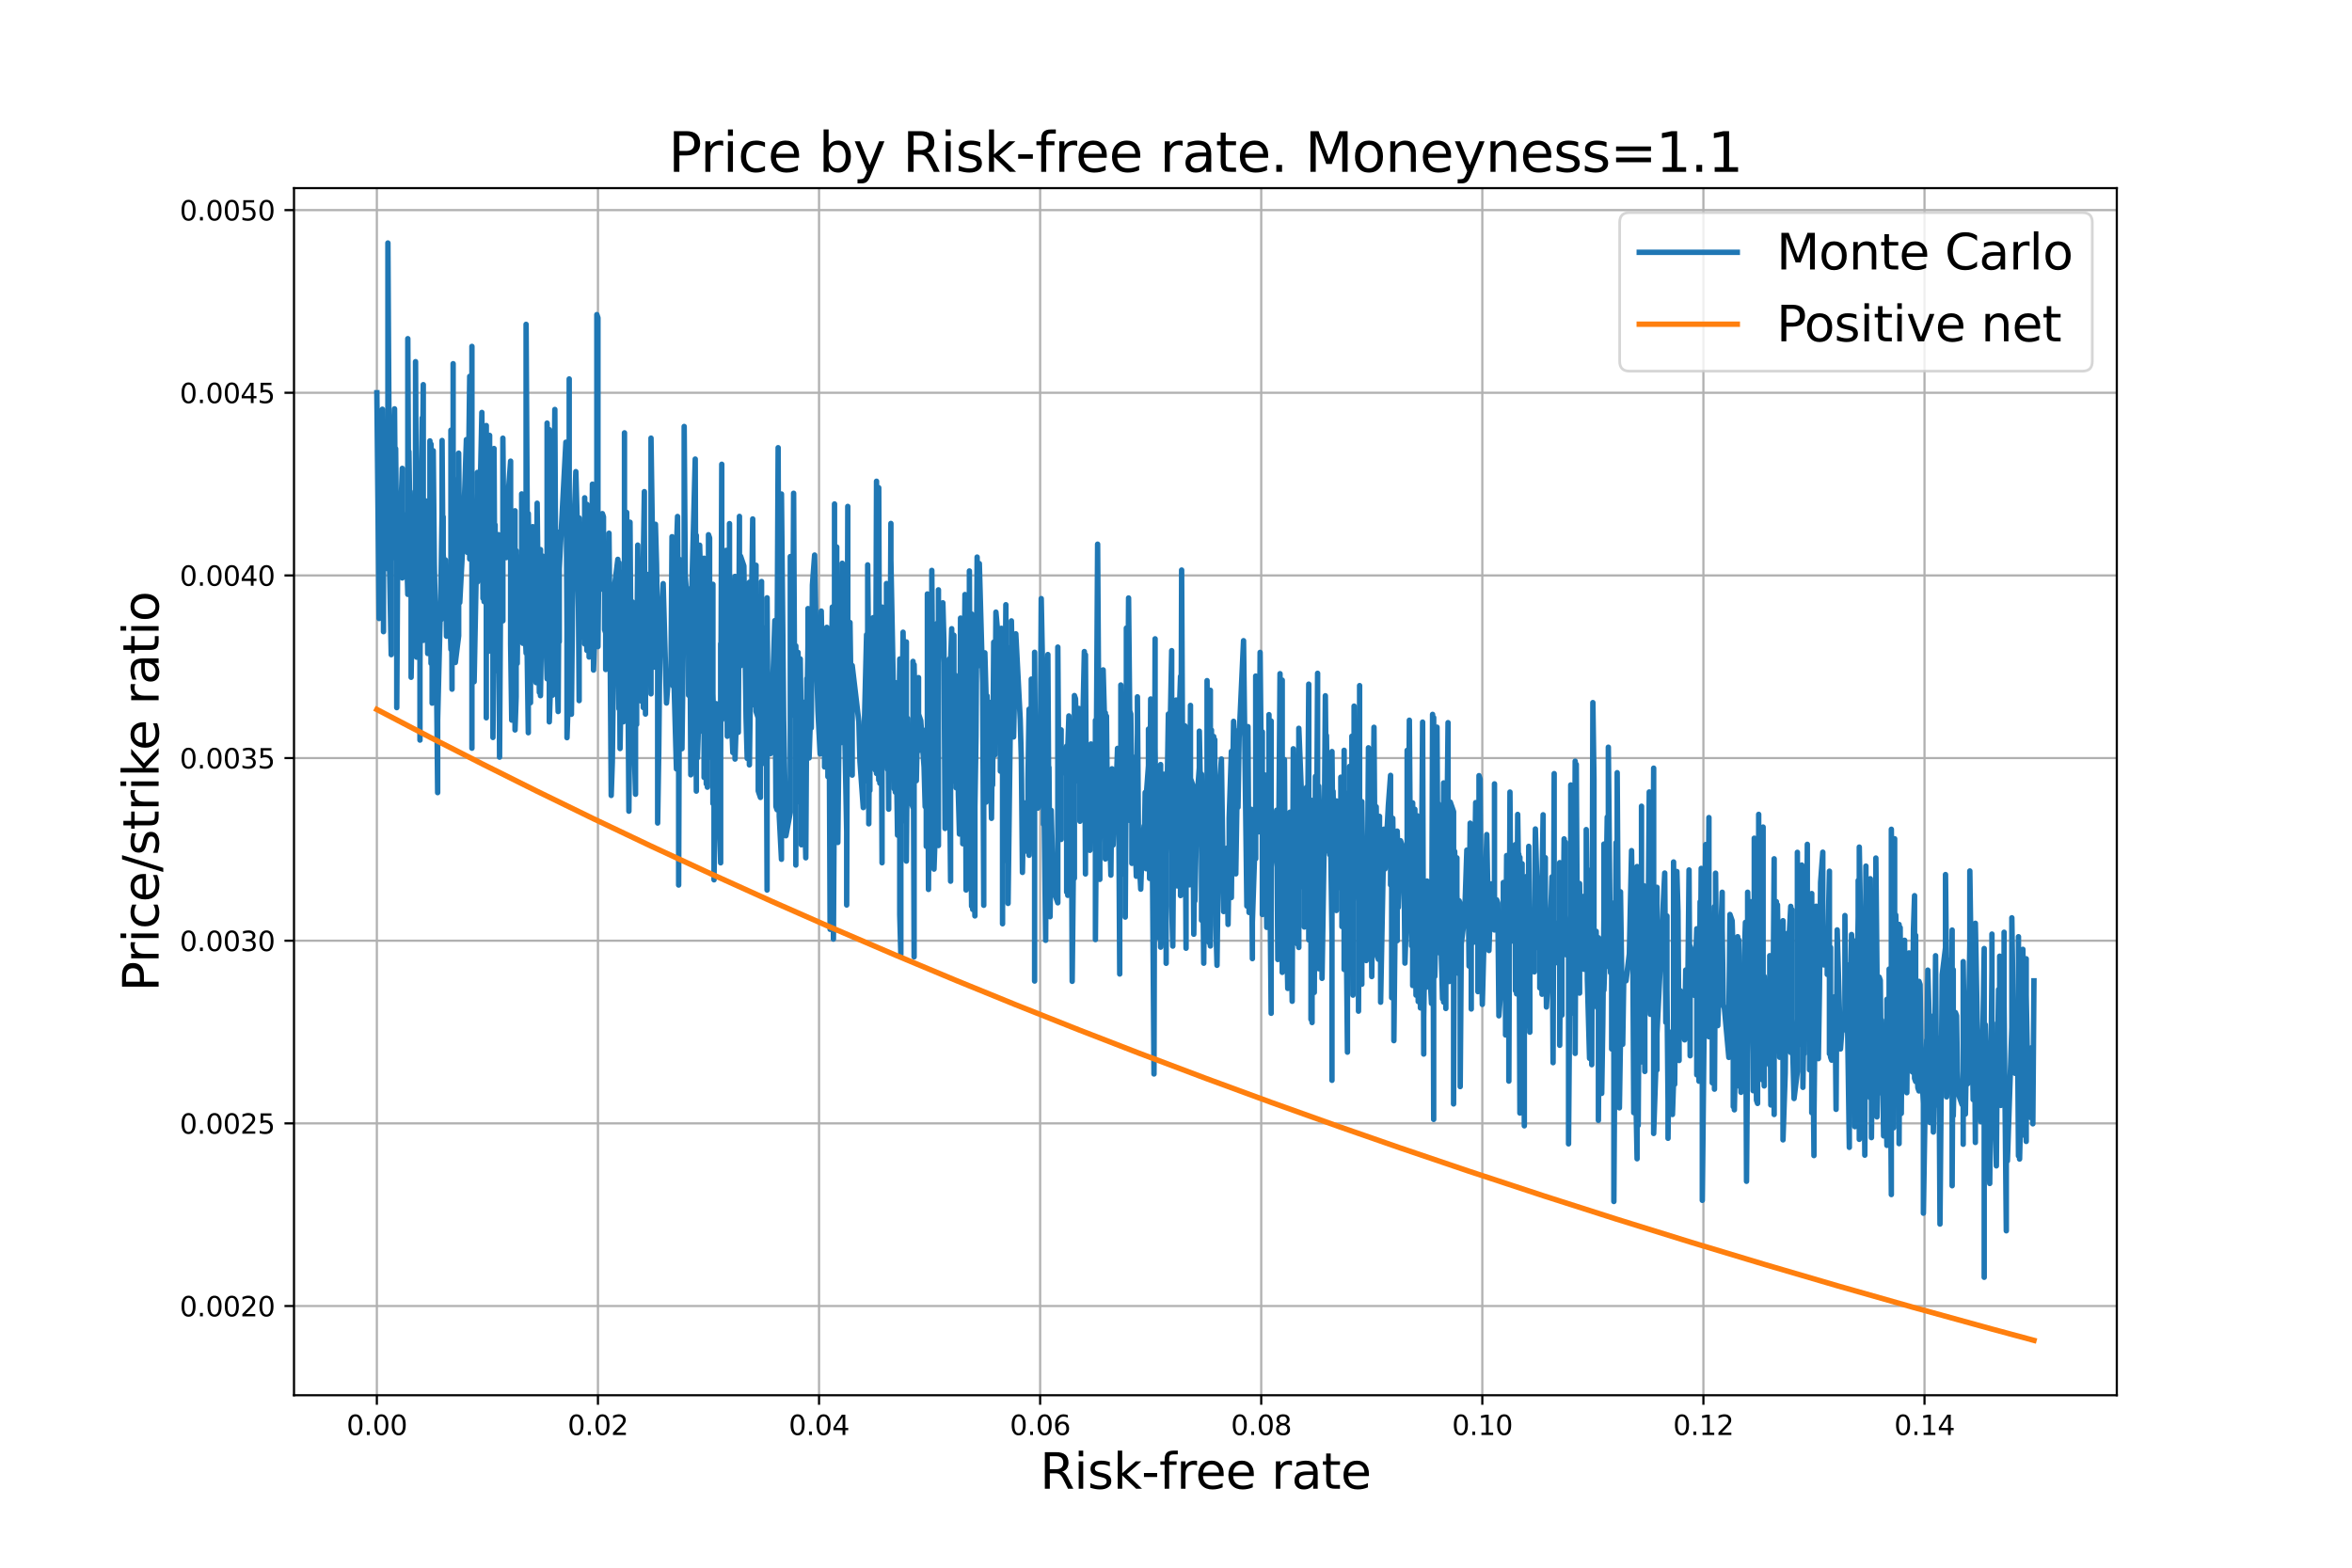 <?xml version="1.0" encoding="utf-8" standalone="no"?>
<!DOCTYPE svg PUBLIC "-//W3C//DTD SVG 1.1//EN"
  "http://www.w3.org/Graphics/SVG/1.1/DTD/svg11.dtd">
<svg xmlns:xlink="http://www.w3.org/1999/xlink" width="864pt" height="576pt" viewBox="0 0 864 576" xmlns="http://www.w3.org/2000/svg" version="1.1">
 <defs>
  <style type="text/css">*{stroke-linejoin: round; stroke-linecap: butt}</style>
 </defs>
 <g id="figure_1">
  <g id="patch_1">
   <path d="M 0 576 
L 864 576 
L 864 0 
L 0 0 
z
" style="fill: #ffffff"/>
  </g>
  <g id="axes_1">
   <g id="patch_2">
    <path d="M 108 512.64 
L 777.6 512.64 
L 777.6 69.12 
L 108 69.12 
z
" style="fill: #ffffff"/>
   </g>
   <g id="matplotlib.axis_1">
    <g id="xtick_1">
     <g id="line2d_1">
      <path d="M 138.436 512.64 
L 138.436 69.12 
" clip-path="url(#pad9dffb841)" style="fill: none; stroke: #b0b0b0; stroke-width: 0.8; stroke-linecap: square"/>
     </g>
     <g id="line2d_2">
      <defs>
       <path id="m8c055bbd17" d="M 0 0 
L 0 3.5 
" style="stroke: #000000; stroke-width: 0.8"/>
      </defs>
      <g>
       <use xlink:href="#m8c055bbd17" x="138.436" y="512.64" style="stroke: #000000; stroke-width: 0.8"/>
      </g>
     </g>
     <g id="text_1">
      <!-- 0.00 -->
      <g transform="translate(127.304 527.238) scale(0.1 -0.1)">
       <defs>
        <path id="DejaVuSans-30" d="M 2034 4250 
Q 1547 4250 1301 3770 
Q 1056 3291 1056 2328 
Q 1056 1369 1301 889 
Q 1547 409 2034 409 
Q 2525 409 2770 889 
Q 3016 1369 3016 2328 
Q 3016 3291 2770 3770 
Q 2525 4250 2034 4250 
z
M 2034 4750 
Q 2819 4750 3233 4129 
Q 3647 3509 3647 2328 
Q 3647 1150 3233 529 
Q 2819 -91 2034 -91 
Q 1250 -91 836 529 
Q 422 1150 422 2328 
Q 422 3509 836 4129 
Q 1250 4750 2034 4750 
z
" transform="scale(0.016)"/>
        <path id="DejaVuSans-2e" d="M 684 794 
L 1344 794 
L 1344 0 
L 684 0 
L 684 794 
z
" transform="scale(0.016)"/>
       </defs>
       <use xlink:href="#DejaVuSans-30"/>
       <use xlink:href="#DejaVuSans-2e" x="63.623"/>
       <use xlink:href="#DejaVuSans-30" x="95.41"/>
       <use xlink:href="#DejaVuSans-30" x="159.033"/>
      </g>
     </g>
    </g>
    <g id="xtick_2">
     <g id="line2d_3">
      <path d="M 219.654 512.64 
L 219.654 69.12 
" clip-path="url(#pad9dffb841)" style="fill: none; stroke: #b0b0b0; stroke-width: 0.8; stroke-linecap: square"/>
     </g>
     <g id="line2d_4">
      <g>
       <use xlink:href="#m8c055bbd17" x="219.654" y="512.64" style="stroke: #000000; stroke-width: 0.8"/>
      </g>
     </g>
     <g id="text_2">
      <!-- 0.02 -->
      <g transform="translate(208.521 527.238) scale(0.1 -0.1)">
       <defs>
        <path id="DejaVuSans-32" d="M 1228 531 
L 3431 531 
L 3431 0 
L 469 0 
L 469 531 
Q 828 903 1448 1529 
Q 2069 2156 2228 2338 
Q 2531 2678 2651 2914 
Q 2772 3150 2772 3378 
Q 2772 3750 2511 3984 
Q 2250 4219 1831 4219 
Q 1534 4219 1204 4116 
Q 875 4013 500 3803 
L 500 4441 
Q 881 4594 1212 4672 
Q 1544 4750 1819 4750 
Q 2544 4750 2975 4387 
Q 3406 4025 3406 3419 
Q 3406 3131 3298 2873 
Q 3191 2616 2906 2266 
Q 2828 2175 2409 1742 
Q 1991 1309 1228 531 
z
" transform="scale(0.016)"/>
       </defs>
       <use xlink:href="#DejaVuSans-30"/>
       <use xlink:href="#DejaVuSans-2e" x="63.623"/>
       <use xlink:href="#DejaVuSans-30" x="95.41"/>
       <use xlink:href="#DejaVuSans-32" x="159.033"/>
      </g>
     </g>
    </g>
    <g id="xtick_3">
     <g id="line2d_5">
      <path d="M 300.872 512.64 
L 300.872 69.12 
" clip-path="url(#pad9dffb841)" style="fill: none; stroke: #b0b0b0; stroke-width: 0.8; stroke-linecap: square"/>
     </g>
     <g id="line2d_6">
      <g>
       <use xlink:href="#m8c055bbd17" x="300.872" y="512.64" style="stroke: #000000; stroke-width: 0.8"/>
      </g>
     </g>
     <g id="text_3">
      <!-- 0.04 -->
      <g transform="translate(289.739 527.238) scale(0.1 -0.1)">
       <defs>
        <path id="DejaVuSans-34" d="M 2419 4116 
L 825 1625 
L 2419 1625 
L 2419 4116 
z
M 2253 4666 
L 3047 4666 
L 3047 1625 
L 3713 1625 
L 3713 1100 
L 3047 1100 
L 3047 0 
L 2419 0 
L 2419 1100 
L 313 1100 
L 313 1709 
L 2253 4666 
z
" transform="scale(0.016)"/>
       </defs>
       <use xlink:href="#DejaVuSans-30"/>
       <use xlink:href="#DejaVuSans-2e" x="63.623"/>
       <use xlink:href="#DejaVuSans-30" x="95.41"/>
       <use xlink:href="#DejaVuSans-34" x="159.033"/>
      </g>
     </g>
    </g>
    <g id="xtick_4">
     <g id="line2d_7">
      <path d="M 382.09 512.64 
L 382.09 69.12 
" clip-path="url(#pad9dffb841)" style="fill: none; stroke: #b0b0b0; stroke-width: 0.8; stroke-linecap: square"/>
     </g>
     <g id="line2d_8">
      <g>
       <use xlink:href="#m8c055bbd17" x="382.09" y="512.64" style="stroke: #000000; stroke-width: 0.8"/>
      </g>
     </g>
     <g id="text_4">
      <!-- 0.06 -->
      <g transform="translate(370.957 527.238) scale(0.1 -0.1)">
       <defs>
        <path id="DejaVuSans-36" d="M 2113 2584 
Q 1688 2584 1439 2293 
Q 1191 2003 1191 1497 
Q 1191 994 1439 701 
Q 1688 409 2113 409 
Q 2538 409 2786 701 
Q 3034 994 3034 1497 
Q 3034 2003 2786 2293 
Q 2538 2584 2113 2584 
z
M 3366 4563 
L 3366 3988 
Q 3128 4100 2886 4159 
Q 2644 4219 2406 4219 
Q 1781 4219 1451 3797 
Q 1122 3375 1075 2522 
Q 1259 2794 1537 2939 
Q 1816 3084 2150 3084 
Q 2853 3084 3261 2657 
Q 3669 2231 3669 1497 
Q 3669 778 3244 343 
Q 2819 -91 2113 -91 
Q 1303 -91 875 529 
Q 447 1150 447 2328 
Q 447 3434 972 4092 
Q 1497 4750 2381 4750 
Q 2619 4750 2861 4703 
Q 3103 4656 3366 4563 
z
" transform="scale(0.016)"/>
       </defs>
       <use xlink:href="#DejaVuSans-30"/>
       <use xlink:href="#DejaVuSans-2e" x="63.623"/>
       <use xlink:href="#DejaVuSans-30" x="95.41"/>
       <use xlink:href="#DejaVuSans-36" x="159.033"/>
      </g>
     </g>
    </g>
    <g id="xtick_5">
     <g id="line2d_9">
      <path d="M 463.307 512.64 
L 463.307 69.12 
" clip-path="url(#pad9dffb841)" style="fill: none; stroke: #b0b0b0; stroke-width: 0.8; stroke-linecap: square"/>
     </g>
     <g id="line2d_10">
      <g>
       <use xlink:href="#m8c055bbd17" x="463.307" y="512.64" style="stroke: #000000; stroke-width: 0.8"/>
      </g>
     </g>
     <g id="text_5">
      <!-- 0.08 -->
      <g transform="translate(452.175 527.238) scale(0.1 -0.1)">
       <defs>
        <path id="DejaVuSans-38" d="M 2034 2216 
Q 1584 2216 1326 1975 
Q 1069 1734 1069 1313 
Q 1069 891 1326 650 
Q 1584 409 2034 409 
Q 2484 409 2743 651 
Q 3003 894 3003 1313 
Q 3003 1734 2745 1975 
Q 2488 2216 2034 2216 
z
M 1403 2484 
Q 997 2584 770 2862 
Q 544 3141 544 3541 
Q 544 4100 942 4425 
Q 1341 4750 2034 4750 
Q 2731 4750 3128 4425 
Q 3525 4100 3525 3541 
Q 3525 3141 3298 2862 
Q 3072 2584 2669 2484 
Q 3125 2378 3379 2068 
Q 3634 1759 3634 1313 
Q 3634 634 3220 271 
Q 2806 -91 2034 -91 
Q 1263 -91 848 271 
Q 434 634 434 1313 
Q 434 1759 690 2068 
Q 947 2378 1403 2484 
z
M 1172 3481 
Q 1172 3119 1398 2916 
Q 1625 2713 2034 2713 
Q 2441 2713 2670 2916 
Q 2900 3119 2900 3481 
Q 2900 3844 2670 4047 
Q 2441 4250 2034 4250 
Q 1625 4250 1398 4047 
Q 1172 3844 1172 3481 
z
" transform="scale(0.016)"/>
       </defs>
       <use xlink:href="#DejaVuSans-30"/>
       <use xlink:href="#DejaVuSans-2e" x="63.623"/>
       <use xlink:href="#DejaVuSans-30" x="95.41"/>
       <use xlink:href="#DejaVuSans-38" x="159.033"/>
      </g>
     </g>
    </g>
    <g id="xtick_6">
     <g id="line2d_11">
      <path d="M 544.525 512.64 
L 544.525 69.12 
" clip-path="url(#pad9dffb841)" style="fill: none; stroke: #b0b0b0; stroke-width: 0.8; stroke-linecap: square"/>
     </g>
     <g id="line2d_12">
      <g>
       <use xlink:href="#m8c055bbd17" x="544.525" y="512.64" style="stroke: #000000; stroke-width: 0.8"/>
      </g>
     </g>
     <g id="text_6">
      <!-- 0.10 -->
      <g transform="translate(533.392 527.238) scale(0.1 -0.1)">
       <defs>
        <path id="DejaVuSans-31" d="M 794 531 
L 1825 531 
L 1825 4091 
L 703 3866 
L 703 4441 
L 1819 4666 
L 2450 4666 
L 2450 531 
L 3481 531 
L 3481 0 
L 794 0 
L 794 531 
z
" transform="scale(0.016)"/>
       </defs>
       <use xlink:href="#DejaVuSans-30"/>
       <use xlink:href="#DejaVuSans-2e" x="63.623"/>
       <use xlink:href="#DejaVuSans-31" x="95.41"/>
       <use xlink:href="#DejaVuSans-30" x="159.033"/>
      </g>
     </g>
    </g>
    <g id="xtick_7">
     <g id="line2d_13">
      <path d="M 625.743 512.64 
L 625.743 69.12 
" clip-path="url(#pad9dffb841)" style="fill: none; stroke: #b0b0b0; stroke-width: 0.8; stroke-linecap: square"/>
     </g>
     <g id="line2d_14">
      <g>
       <use xlink:href="#m8c055bbd17" x="625.743" y="512.64" style="stroke: #000000; stroke-width: 0.8"/>
      </g>
     </g>
     <g id="text_7">
      <!-- 0.12 -->
      <g transform="translate(614.61 527.238) scale(0.1 -0.1)">
       <use xlink:href="#DejaVuSans-30"/>
       <use xlink:href="#DejaVuSans-2e" x="63.623"/>
       <use xlink:href="#DejaVuSans-31" x="95.41"/>
       <use xlink:href="#DejaVuSans-32" x="159.033"/>
      </g>
     </g>
    </g>
    <g id="xtick_8">
     <g id="line2d_15">
      <path d="M 706.961 512.64 
L 706.961 69.12 
" clip-path="url(#pad9dffb841)" style="fill: none; stroke: #b0b0b0; stroke-width: 0.8; stroke-linecap: square"/>
     </g>
     <g id="line2d_16">
      <g>
       <use xlink:href="#m8c055bbd17" x="706.961" y="512.64" style="stroke: #000000; stroke-width: 0.8"/>
      </g>
     </g>
     <g id="text_8">
      <!-- 0.14 -->
      <g transform="translate(695.828 527.238) scale(0.1 -0.1)">
       <use xlink:href="#DejaVuSans-30"/>
       <use xlink:href="#DejaVuSans-2e" x="63.623"/>
       <use xlink:href="#DejaVuSans-31" x="95.41"/>
       <use xlink:href="#DejaVuSans-34" x="159.033"/>
      </g>
     </g>
    </g>
    <g id="text_9">
     <!-- Risk-free rate -->
     <g transform="translate(382.016 546.995) scale(0.18 -0.18)">
      <defs>
       <path id="DejaVuSans-52" d="M 2841 2188 
Q 3044 2119 3236 1894 
Q 3428 1669 3622 1275 
L 4263 0 
L 3584 0 
L 2988 1197 
Q 2756 1666 2539 1819 
Q 2322 1972 1947 1972 
L 1259 1972 
L 1259 0 
L 628 0 
L 628 4666 
L 2053 4666 
Q 2853 4666 3247 4331 
Q 3641 3997 3641 3322 
Q 3641 2881 3436 2590 
Q 3231 2300 2841 2188 
z
M 1259 4147 
L 1259 2491 
L 2053 2491 
Q 2509 2491 2742 2702 
Q 2975 2913 2975 3322 
Q 2975 3731 2742 3939 
Q 2509 4147 2053 4147 
L 1259 4147 
z
" transform="scale(0.016)"/>
       <path id="DejaVuSans-69" d="M 603 3500 
L 1178 3500 
L 1178 0 
L 603 0 
L 603 3500 
z
M 603 4863 
L 1178 4863 
L 1178 4134 
L 603 4134 
L 603 4863 
z
" transform="scale(0.016)"/>
       <path id="DejaVuSans-73" d="M 2834 3397 
L 2834 2853 
Q 2591 2978 2328 3040 
Q 2066 3103 1784 3103 
Q 1356 3103 1142 2972 
Q 928 2841 928 2578 
Q 928 2378 1081 2264 
Q 1234 2150 1697 2047 
L 1894 2003 
Q 2506 1872 2764 1633 
Q 3022 1394 3022 966 
Q 3022 478 2636 193 
Q 2250 -91 1575 -91 
Q 1294 -91 989 -36 
Q 684 19 347 128 
L 347 722 
Q 666 556 975 473 
Q 1284 391 1588 391 
Q 1994 391 2212 530 
Q 2431 669 2431 922 
Q 2431 1156 2273 1281 
Q 2116 1406 1581 1522 
L 1381 1569 
Q 847 1681 609 1914 
Q 372 2147 372 2553 
Q 372 3047 722 3315 
Q 1072 3584 1716 3584 
Q 2034 3584 2315 3537 
Q 2597 3491 2834 3397 
z
" transform="scale(0.016)"/>
       <path id="DejaVuSans-6b" d="M 581 4863 
L 1159 4863 
L 1159 1991 
L 2875 3500 
L 3609 3500 
L 1753 1863 
L 3688 0 
L 2938 0 
L 1159 1709 
L 1159 0 
L 581 0 
L 581 4863 
z
" transform="scale(0.016)"/>
       <path id="DejaVuSans-2d" d="M 313 2009 
L 1997 2009 
L 1997 1497 
L 313 1497 
L 313 2009 
z
" transform="scale(0.016)"/>
       <path id="DejaVuSans-66" d="M 2375 4863 
L 2375 4384 
L 1825 4384 
Q 1516 4384 1395 4259 
Q 1275 4134 1275 3809 
L 1275 3500 
L 2222 3500 
L 2222 3053 
L 1275 3053 
L 1275 0 
L 697 0 
L 697 3053 
L 147 3053 
L 147 3500 
L 697 3500 
L 697 3744 
Q 697 4328 969 4595 
Q 1241 4863 1831 4863 
L 2375 4863 
z
" transform="scale(0.016)"/>
       <path id="DejaVuSans-72" d="M 2631 2963 
Q 2534 3019 2420 3045 
Q 2306 3072 2169 3072 
Q 1681 3072 1420 2755 
Q 1159 2438 1159 1844 
L 1159 0 
L 581 0 
L 581 3500 
L 1159 3500 
L 1159 2956 
Q 1341 3275 1631 3429 
Q 1922 3584 2338 3584 
Q 2397 3584 2469 3576 
Q 2541 3569 2628 3553 
L 2631 2963 
z
" transform="scale(0.016)"/>
       <path id="DejaVuSans-65" d="M 3597 1894 
L 3597 1613 
L 953 1613 
Q 991 1019 1311 708 
Q 1631 397 2203 397 
Q 2534 397 2845 478 
Q 3156 559 3463 722 
L 3463 178 
Q 3153 47 2828 -22 
Q 2503 -91 2169 -91 
Q 1331 -91 842 396 
Q 353 884 353 1716 
Q 353 2575 817 3079 
Q 1281 3584 2069 3584 
Q 2775 3584 3186 3129 
Q 3597 2675 3597 1894 
z
M 3022 2063 
Q 3016 2534 2758 2815 
Q 2500 3097 2075 3097 
Q 1594 3097 1305 2825 
Q 1016 2553 972 2059 
L 3022 2063 
z
" transform="scale(0.016)"/>
       <path id="DejaVuSans-20" transform="scale(0.016)"/>
       <path id="DejaVuSans-61" d="M 2194 1759 
Q 1497 1759 1228 1600 
Q 959 1441 959 1056 
Q 959 750 1161 570 
Q 1363 391 1709 391 
Q 2188 391 2477 730 
Q 2766 1069 2766 1631 
L 2766 1759 
L 2194 1759 
z
M 3341 1997 
L 3341 0 
L 2766 0 
L 2766 531 
Q 2569 213 2275 61 
Q 1981 -91 1556 -91 
Q 1019 -91 701 211 
Q 384 513 384 1019 
Q 384 1609 779 1909 
Q 1175 2209 1959 2209 
L 2766 2209 
L 2766 2266 
Q 2766 2663 2505 2880 
Q 2244 3097 1772 3097 
Q 1472 3097 1187 3025 
Q 903 2953 641 2809 
L 641 3341 
Q 956 3463 1253 3523 
Q 1550 3584 1831 3584 
Q 2591 3584 2966 3190 
Q 3341 2797 3341 1997 
z
" transform="scale(0.016)"/>
       <path id="DejaVuSans-74" d="M 1172 4494 
L 1172 3500 
L 2356 3500 
L 2356 3053 
L 1172 3053 
L 1172 1153 
Q 1172 725 1289 603 
Q 1406 481 1766 481 
L 2356 481 
L 2356 0 
L 1766 0 
Q 1100 0 847 248 
Q 594 497 594 1153 
L 594 3053 
L 172 3053 
L 172 3500 
L 594 3500 
L 594 4494 
L 1172 4494 
z
" transform="scale(0.016)"/>
      </defs>
      <use xlink:href="#DejaVuSans-52"/>
      <use xlink:href="#DejaVuSans-69" x="69.482"/>
      <use xlink:href="#DejaVuSans-73" x="97.266"/>
      <use xlink:href="#DejaVuSans-6b" x="149.365"/>
      <use xlink:href="#DejaVuSans-2d" x="207.275"/>
      <use xlink:href="#DejaVuSans-66" x="243.359"/>
      <use xlink:href="#DejaVuSans-72" x="278.564"/>
      <use xlink:href="#DejaVuSans-65" x="317.428"/>
      <use xlink:href="#DejaVuSans-65" x="378.951"/>
      <use xlink:href="#DejaVuSans-20" x="440.475"/>
      <use xlink:href="#DejaVuSans-72" x="472.262"/>
      <use xlink:href="#DejaVuSans-61" x="513.375"/>
      <use xlink:href="#DejaVuSans-74" x="574.654"/>
      <use xlink:href="#DejaVuSans-65" x="613.863"/>
     </g>
    </g>
   </g>
   <g id="matplotlib.axis_2">
    <g id="ytick_1">
     <g id="line2d_17">
      <path d="M 108 479.857 
L 777.6 479.857 
" clip-path="url(#pad9dffb841)" style="fill: none; stroke: #b0b0b0; stroke-width: 0.8; stroke-linecap: square"/>
     </g>
     <g id="line2d_18">
      <defs>
       <path id="m9dc21191e8" d="M 0 0 
L -3.5 0 
" style="stroke: #000000; stroke-width: 0.8"/>
      </defs>
      <g>
       <use xlink:href="#m9dc21191e8" x="108" y="479.857" style="stroke: #000000; stroke-width: 0.8"/>
      </g>
     </g>
     <g id="text_10">
      <!-- 0.0020 -->
      <g transform="translate(66.009 483.656) scale(0.1 -0.1)">
       <use xlink:href="#DejaVuSans-30"/>
       <use xlink:href="#DejaVuSans-2e" x="63.623"/>
       <use xlink:href="#DejaVuSans-30" x="95.41"/>
       <use xlink:href="#DejaVuSans-30" x="159.033"/>
       <use xlink:href="#DejaVuSans-32" x="222.656"/>
       <use xlink:href="#DejaVuSans-30" x="286.279"/>
      </g>
     </g>
    </g>
    <g id="ytick_2">
     <g id="line2d_19">
      <path d="M 108 412.748 
L 777.6 412.748 
" clip-path="url(#pad9dffb841)" style="fill: none; stroke: #b0b0b0; stroke-width: 0.8; stroke-linecap: square"/>
     </g>
     <g id="line2d_20">
      <g>
       <use xlink:href="#m9dc21191e8" x="108" y="412.748" style="stroke: #000000; stroke-width: 0.8"/>
      </g>
     </g>
     <g id="text_11">
      <!-- 0.0025 -->
      <g transform="translate(66.009 416.547) scale(0.1 -0.1)">
       <defs>
        <path id="DejaVuSans-35" d="M 691 4666 
L 3169 4666 
L 3169 4134 
L 1269 4134 
L 1269 2991 
Q 1406 3038 1543 3061 
Q 1681 3084 1819 3084 
Q 2600 3084 3056 2656 
Q 3513 2228 3513 1497 
Q 3513 744 3044 326 
Q 2575 -91 1722 -91 
Q 1428 -91 1123 -41 
Q 819 9 494 109 
L 494 744 
Q 775 591 1075 516 
Q 1375 441 1709 441 
Q 2250 441 2565 725 
Q 2881 1009 2881 1497 
Q 2881 1984 2565 2268 
Q 2250 2553 1709 2553 
Q 1456 2553 1204 2497 
Q 953 2441 691 2322 
L 691 4666 
z
" transform="scale(0.016)"/>
       </defs>
       <use xlink:href="#DejaVuSans-30"/>
       <use xlink:href="#DejaVuSans-2e" x="63.623"/>
       <use xlink:href="#DejaVuSans-30" x="95.41"/>
       <use xlink:href="#DejaVuSans-30" x="159.033"/>
       <use xlink:href="#DejaVuSans-32" x="222.656"/>
       <use xlink:href="#DejaVuSans-35" x="286.279"/>
      </g>
     </g>
    </g>
    <g id="ytick_3">
     <g id="line2d_21">
      <path d="M 108 345.639 
L 777.6 345.639 
" clip-path="url(#pad9dffb841)" style="fill: none; stroke: #b0b0b0; stroke-width: 0.8; stroke-linecap: square"/>
     </g>
     <g id="line2d_22">
      <g>
       <use xlink:href="#m9dc21191e8" x="108" y="345.639" style="stroke: #000000; stroke-width: 0.8"/>
      </g>
     </g>
     <g id="text_12">
      <!-- 0.0030 -->
      <g transform="translate(66.009 349.438) scale(0.1 -0.1)">
       <defs>
        <path id="DejaVuSans-33" d="M 2597 2516 
Q 3050 2419 3304 2112 
Q 3559 1806 3559 1356 
Q 3559 666 3084 287 
Q 2609 -91 1734 -91 
Q 1441 -91 1130 -33 
Q 819 25 488 141 
L 488 750 
Q 750 597 1062 519 
Q 1375 441 1716 441 
Q 2309 441 2620 675 
Q 2931 909 2931 1356 
Q 2931 1769 2642 2001 
Q 2353 2234 1838 2234 
L 1294 2234 
L 1294 2753 
L 1863 2753 
Q 2328 2753 2575 2939 
Q 2822 3125 2822 3475 
Q 2822 3834 2567 4026 
Q 2313 4219 1838 4219 
Q 1578 4219 1281 4162 
Q 984 4106 628 3988 
L 628 4550 
Q 988 4650 1302 4700 
Q 1616 4750 1894 4750 
Q 2613 4750 3031 4423 
Q 3450 4097 3450 3541 
Q 3450 3153 3228 2886 
Q 3006 2619 2597 2516 
z
" transform="scale(0.016)"/>
       </defs>
       <use xlink:href="#DejaVuSans-30"/>
       <use xlink:href="#DejaVuSans-2e" x="63.623"/>
       <use xlink:href="#DejaVuSans-30" x="95.41"/>
       <use xlink:href="#DejaVuSans-30" x="159.033"/>
       <use xlink:href="#DejaVuSans-33" x="222.656"/>
       <use xlink:href="#DejaVuSans-30" x="286.279"/>
      </g>
     </g>
    </g>
    <g id="ytick_4">
     <g id="line2d_23">
      <path d="M 108 278.53 
L 777.6 278.53 
" clip-path="url(#pad9dffb841)" style="fill: none; stroke: #b0b0b0; stroke-width: 0.8; stroke-linecap: square"/>
     </g>
     <g id="line2d_24">
      <g>
       <use xlink:href="#m9dc21191e8" x="108" y="278.53" style="stroke: #000000; stroke-width: 0.8"/>
      </g>
     </g>
     <g id="text_13">
      <!-- 0.0035 -->
      <g transform="translate(66.009 282.329) scale(0.1 -0.1)">
       <use xlink:href="#DejaVuSans-30"/>
       <use xlink:href="#DejaVuSans-2e" x="63.623"/>
       <use xlink:href="#DejaVuSans-30" x="95.41"/>
       <use xlink:href="#DejaVuSans-30" x="159.033"/>
       <use xlink:href="#DejaVuSans-33" x="222.656"/>
       <use xlink:href="#DejaVuSans-35" x="286.279"/>
      </g>
     </g>
    </g>
    <g id="ytick_5">
     <g id="line2d_25">
      <path d="M 108 211.42 
L 777.6 211.42 
" clip-path="url(#pad9dffb841)" style="fill: none; stroke: #b0b0b0; stroke-width: 0.8; stroke-linecap: square"/>
     </g>
     <g id="line2d_26">
      <g>
       <use xlink:href="#m9dc21191e8" x="108" y="211.42" style="stroke: #000000; stroke-width: 0.8"/>
      </g>
     </g>
     <g id="text_14">
      <!-- 0.0040 -->
      <g transform="translate(66.009 215.22) scale(0.1 -0.1)">
       <use xlink:href="#DejaVuSans-30"/>
       <use xlink:href="#DejaVuSans-2e" x="63.623"/>
       <use xlink:href="#DejaVuSans-30" x="95.41"/>
       <use xlink:href="#DejaVuSans-30" x="159.033"/>
       <use xlink:href="#DejaVuSans-34" x="222.656"/>
       <use xlink:href="#DejaVuSans-30" x="286.279"/>
      </g>
     </g>
    </g>
    <g id="ytick_6">
     <g id="line2d_27">
      <path d="M 108 144.311 
L 777.6 144.311 
" clip-path="url(#pad9dffb841)" style="fill: none; stroke: #b0b0b0; stroke-width: 0.8; stroke-linecap: square"/>
     </g>
     <g id="line2d_28">
      <g>
       <use xlink:href="#m9dc21191e8" x="108" y="144.311" style="stroke: #000000; stroke-width: 0.8"/>
      </g>
     </g>
     <g id="text_15">
      <!-- 0.0045 -->
      <g transform="translate(66.009 148.11) scale(0.1 -0.1)">
       <use xlink:href="#DejaVuSans-30"/>
       <use xlink:href="#DejaVuSans-2e" x="63.623"/>
       <use xlink:href="#DejaVuSans-30" x="95.41"/>
       <use xlink:href="#DejaVuSans-30" x="159.033"/>
       <use xlink:href="#DejaVuSans-34" x="222.656"/>
       <use xlink:href="#DejaVuSans-35" x="286.279"/>
      </g>
     </g>
    </g>
    <g id="ytick_7">
     <g id="line2d_29">
      <path d="M 108 77.202 
L 777.6 77.202 
" clip-path="url(#pad9dffb841)" style="fill: none; stroke: #b0b0b0; stroke-width: 0.8; stroke-linecap: square"/>
     </g>
     <g id="line2d_30">
      <g>
       <use xlink:href="#m9dc21191e8" x="108" y="77.202" style="stroke: #000000; stroke-width: 0.8"/>
      </g>
     </g>
     <g id="text_16">
      <!-- 0.0050 -->
      <g transform="translate(66.009 81.001) scale(0.1 -0.1)">
       <use xlink:href="#DejaVuSans-30"/>
       <use xlink:href="#DejaVuSans-2e" x="63.623"/>
       <use xlink:href="#DejaVuSans-30" x="95.41"/>
       <use xlink:href="#DejaVuSans-30" x="159.033"/>
       <use xlink:href="#DejaVuSans-35" x="222.656"/>
       <use xlink:href="#DejaVuSans-30" x="286.279"/>
      </g>
     </g>
    </g>
    <g id="text_17">
     <!-- Price/strike ratio -->
     <g transform="translate(58.266 364.319) rotate(-90) scale(0.18 -0.18)">
      <defs>
       <path id="DejaVuSans-50" d="M 1259 4147 
L 1259 2394 
L 2053 2394 
Q 2494 2394 2734 2622 
Q 2975 2850 2975 3272 
Q 2975 3691 2734 3919 
Q 2494 4147 2053 4147 
L 1259 4147 
z
M 628 4666 
L 2053 4666 
Q 2838 4666 3239 4311 
Q 3641 3956 3641 3272 
Q 3641 2581 3239 2228 
Q 2838 1875 2053 1875 
L 1259 1875 
L 1259 0 
L 628 0 
L 628 4666 
z
" transform="scale(0.016)"/>
       <path id="DejaVuSans-63" d="M 3122 3366 
L 3122 2828 
Q 2878 2963 2633 3030 
Q 2388 3097 2138 3097 
Q 1578 3097 1268 2742 
Q 959 2388 959 1747 
Q 959 1106 1268 751 
Q 1578 397 2138 397 
Q 2388 397 2633 464 
Q 2878 531 3122 666 
L 3122 134 
Q 2881 22 2623 -34 
Q 2366 -91 2075 -91 
Q 1284 -91 818 406 
Q 353 903 353 1747 
Q 353 2603 823 3093 
Q 1294 3584 2113 3584 
Q 2378 3584 2631 3529 
Q 2884 3475 3122 3366 
z
" transform="scale(0.016)"/>
       <path id="DejaVuSans-2f" d="M 1625 4666 
L 2156 4666 
L 531 -594 
L 0 -594 
L 1625 4666 
z
" transform="scale(0.016)"/>
       <path id="DejaVuSans-6f" d="M 1959 3097 
Q 1497 3097 1228 2736 
Q 959 2375 959 1747 
Q 959 1119 1226 758 
Q 1494 397 1959 397 
Q 2419 397 2687 759 
Q 2956 1122 2956 1747 
Q 2956 2369 2687 2733 
Q 2419 3097 1959 3097 
z
M 1959 3584 
Q 2709 3584 3137 3096 
Q 3566 2609 3566 1747 
Q 3566 888 3137 398 
Q 2709 -91 1959 -91 
Q 1206 -91 779 398 
Q 353 888 353 1747 
Q 353 2609 779 3096 
Q 1206 3584 1959 3584 
z
" transform="scale(0.016)"/>
      </defs>
      <use xlink:href="#DejaVuSans-50"/>
      <use xlink:href="#DejaVuSans-72" x="58.553"/>
      <use xlink:href="#DejaVuSans-69" x="99.666"/>
      <use xlink:href="#DejaVuSans-63" x="127.449"/>
      <use xlink:href="#DejaVuSans-65" x="182.43"/>
      <use xlink:href="#DejaVuSans-2f" x="243.953"/>
      <use xlink:href="#DejaVuSans-73" x="277.645"/>
      <use xlink:href="#DejaVuSans-74" x="329.744"/>
      <use xlink:href="#DejaVuSans-72" x="368.953"/>
      <use xlink:href="#DejaVuSans-69" x="410.066"/>
      <use xlink:href="#DejaVuSans-6b" x="437.85"/>
      <use xlink:href="#DejaVuSans-65" x="492.135"/>
      <use xlink:href="#DejaVuSans-20" x="553.658"/>
      <use xlink:href="#DejaVuSans-72" x="585.445"/>
      <use xlink:href="#DejaVuSans-61" x="626.559"/>
      <use xlink:href="#DejaVuSans-74" x="687.838"/>
      <use xlink:href="#DejaVuSans-69" x="727.047"/>
      <use xlink:href="#DejaVuSans-6f" x="754.83"/>
     </g>
    </g>
   </g>
   <g id="line2d_31">
    <path d="M 138.436 144.311 
L 139.249 227.258 
L 139.249 173.571 
L 139.655 174.779 
L 139.655 188.201 
L 140.061 175.987 
L 140.061 216.252 
L 140.061 175.987 
L 140.467 204.038 
L 140.467 204.038 
L 140.467 217.46 
L 140.467 150.351 
L 140.873 205.246 
L 140.873 178.402 
L 140.873 232.089 
L 140.873 191.824 
L 141.685 207.661 
L 142.091 208.869 
L 142.497 169.811 
L 142.497 183.233 
L 142.497 89.28 
L 142.903 157.597 
L 142.903 197.862 
L 143.716 240.543 
L 143.716 200.278 
L 144.934 150.213 
L 145.34 205.107 
L 145.34 164.842 
L 145.746 206.314 
L 145.746 260.002 
L 146.152 194.1 
L 146.558 208.729 
L 147.776 172.086 
L 147.776 212.351 
L 148.995 189.129 
L 149.807 218.386 
L 149.807 124.434 
L 150.213 206.172 
L 150.213 192.75 
L 150.213 165.906 
L 150.619 193.957 
L 150.619 180.535 
L 151.025 195.163 
L 151.025 248.851 
L 151.837 197.577 
L 152.649 199.991 
L 152.649 240.257 
L 152.649 132.882 
L 153.056 214.62 
L 153.056 241.463 
L 153.056 174.354 
L 153.462 188.983 
L 153.462 175.561 
L 153.462 229.248 
L 153.462 188.983 
L 153.868 230.455 
L 154.274 191.396 
L 154.274 271.927 
L 154.274 245.083 
L 154.68 179.181 
L 155.086 153.544 
L 155.086 207.231 
L 155.086 180.387 
L 155.492 141.328 
L 155.492 235.281 
L 156.304 184.007 
L 156.304 184.007 
L 156.71 198.635 
L 156.71 198.635 
L 157.116 240.107 
L 157.929 202.254 
L 157.929 161.989 
L 158.335 176.617 
L 158.335 243.726 
L 158.335 163.195 
L 158.741 204.667 
L 158.741 258.354 
L 158.741 177.823 
L 159.147 165.608 
L 159.553 207.079 
L 159.553 207.079 
L 160.365 249.757 
L 160.771 291.229 
L 160.771 264.385 
L 161.99 214.316 
L 161.99 227.738 
L 161.99 214.316 
L 162.396 188.679 
L 162.396 161.835 
L 162.396 161.835 
L 162.802 216.728 
L 162.802 189.884 
L 162.802 203.306 
L 163.614 219.14 
L 163.614 205.718 
L 164.02 233.767 
L 165.238 223.963 
L 165.644 238.591 
L 165.644 158.059 
L 166.05 253.218 
L 166.05 239.796 
L 166.456 227.58 
L 166.456 133.627 
L 166.456 214.158 
L 167.269 176.304 
L 167.269 243.413 
L 168.487 233.608 
L 168.487 166.499 
L 168.893 207.969 
L 168.893 221.391 
L 170.111 198.164 
L 171.33 161.514 
L 171.736 202.985 
L 172.548 138.286 
L 172.548 205.395 
L 172.548 191.973 
L 173.36 194.383 
L 173.36 274.914 
L 173.36 127.274 
L 173.36 180.961 
L 174.172 250.481 
L 175.39 186.986 
L 175.39 213.83 
L 175.39 173.565 
L 175.39 186.986 
L 175.797 174.769 
L 176.203 202.818 
L 176.203 202.818 
L 176.203 189.396 
L 177.015 151.54 
L 177.421 219.854 
L 177.421 179.588 
L 177.827 221.059 
L 178.639 156.359 
L 178.639 263.734 
L 178.639 210.046 
L 179.045 224.672 
L 179.451 225.877 
L 179.451 225.877 
L 179.451 212.455 
L 179.451 239.299 
L 179.857 159.972 
L 179.857 200.238 
L 180.67 202.647 
L 181.076 190.43 
L 181.076 270.961 
L 181.482 231.899 
L 181.482 164.79 
L 181.888 246.525 
L 181.888 192.838 
L 181.888 246.525 
L 183.106 196.451 
L 183.106 209.873 
L 183.106 196.451 
L 183.512 278.186 
L 183.918 212.281 
L 184.73 228.111 
L 184.73 161.002 
L 185.137 202.472 
L 185.949 204.88 
L 186.761 180.444 
L 187.573 169.43 
L 187.573 236.539 
L 187.979 264.587 
L 188.385 198.681 
L 189.197 187.667 
L 189.197 268.198 
L 189.604 255.98 
L 189.604 202.293 
L 190.01 243.762 
L 190.416 204.7 
L 190.822 232.747 
L 190.822 219.325 
L 191.228 233.951 
L 191.634 208.311 
L 191.634 181.467 
L 192.04 222.936 
L 192.04 236.358 
L 192.04 209.514 
L 193.258 239.968 
L 193.258 119.172 
L 193.664 187.484 
L 193.664 241.172 
L 194.071 269.218 
L 194.071 188.688 
L 194.477 216.734 
L 194.883 258.203 
L 194.883 244.782 
L 194.883 244.782 
L 195.289 205.719 
L 195.695 193.5 
L 195.695 193.5 
L 195.695 233.766 
L 196.913 250.797 
L 197.319 184.891 
L 198.131 254.406 
L 198.538 201.922 
L 198.538 255.609 
L 199.35 204.328 
L 199.756 205.531 
L 200.974 249.405 
L 200.974 155.451 
L 201.38 210.342 
L 201.786 157.857 
L 201.786 265.232 
L 202.192 253.013 
L 202.598 213.95 
L 203.005 255.418 
L 203.411 176.089 
L 203.411 229.776 
L 203.411 202.933 
L 203.817 150.448 
L 204.223 232.181 
L 205.035 261.43 
L 205.441 195.523 
L 205.441 235.789 
L 205.441 208.945 
L 207.878 162.472 
L 207.878 162.472 
L 208.284 230.783 
L 208.284 271.048 
L 209.096 246.609 
L 209.096 139.234 
L 209.096 179.5 
L 209.502 247.811 
L 209.908 195.325 
L 209.908 262.435 
L 210.314 223.371 
L 211.126 185.51 
L 211.532 173.289 
L 212.345 202.537 
L 212.751 257.426 
L 212.751 190.317 
L 213.157 218.362 
L 213.157 231.784 
L 213.563 232.986 
L 213.563 232.986 
L 213.563 192.72 
L 213.969 234.188 
L 214.781 223.169 
L 214.781 182.903 
L 214.781 236.591 
L 215.187 224.371 
L 215.187 224.371 
L 215.593 238.994 
L 215.593 185.307 
L 215.593 185.307 
L 216.405 214.553 
L 216.405 241.397 
L 217.218 230.378 
L 217.218 190.112 
L 217.218 216.956 
L 217.624 177.892 
L 218.03 246.202 
L 218.436 233.982 
L 218.436 193.716 
L 219.248 196.119 
L 219.248 115.588 
L 219.654 116.789 
L 219.654 237.585 
L 220.06 198.521 
L 220.466 213.144 
L 221.279 188.703 
L 221.685 189.904 
L 221.685 216.748 
L 222.091 204.527 
L 222.091 231.37 
L 222.497 232.571 
L 222.497 245.993 
L 222.497 205.727 
L 223.309 234.973 
L 223.715 195.908 
L 224.121 237.375 
L 224.527 292.263 
L 224.933 280.042 
L 225.745 215.334 
L 226.964 205.514 
L 226.964 245.78 
L 226.964 218.936 
L 227.37 260.402 
L 227.37 206.715 
L 227.776 275.024 
L 228.182 249.381 
L 228.588 210.316 
L 228.994 265.204 
L 229.4 239.56 
L 229.4 159.03 
L 229.4 252.982 
L 229.806 254.183 
L 229.806 200.495 
L 230.212 241.961 
L 230.212 188.274 
L 231.025 298.049 
L 231.431 245.562 
L 231.431 191.875 
L 231.837 246.762 
L 232.243 221.119 
L 232.649 262.584 
L 233.461 291.828 
L 233.461 251.563 
L 233.867 266.184 
L 233.867 225.919 
L 233.867 252.763 
L 234.273 200.276 
L 234.679 241.741 
L 234.679 255.163 
L 235.492 257.562 
L 235.898 218.497 
L 236.304 246.54 
L 236.304 259.962 
L 236.304 206.275 
L 236.71 180.631 
L 236.71 194.052 
L 237.116 262.361 
L 237.116 248.94 
L 237.928 211.074 
L 238.334 212.274 
L 238.74 240.317 
L 238.74 213.473 
L 239.146 254.938 
L 239.146 160.985 
L 240.365 245.115 
L 240.771 192.627 
L 241.177 207.248 
L 241.583 235.291 
L 241.583 221.87 
L 241.583 302.4 
L 241.989 276.756 
L 242.395 237.69 
L 243.613 214.444 
L 244.832 258.307 
L 245.644 247.283 
L 246.456 249.681 
L 246.862 197.193 
L 247.268 252.079 
L 247.268 238.657 
L 248.486 282.519 
L 248.486 201.988 
L 248.893 189.765 
L 249.299 244.651 
L 249.299 325.182 
L 249.705 205.584 
L 250.111 206.783 
L 250.517 275.091 
L 251.329 210.379 
L 251.329 156.692 
L 251.735 211.577 
L 252.953 228.595 
L 252.953 255.438 
L 253.36 216.371 
L 253.766 284.678 
L 253.766 230.991 
L 255.39 168.675 
L 255.796 290.67 
L 255.796 196.717 
L 255.796 250.405 
L 256.202 278.446 
L 256.608 266.223 
L 257.014 200.312 
L 257.42 214.931 
L 257.42 268.619 
L 257.42 255.197 
L 258.233 217.327 
L 258.639 205.104 
L 258.639 285.635 
L 259.045 219.723 
L 259.045 219.723 
L 259.451 288.031 
L 259.857 222.119 
L 259.857 289.228 
L 259.857 208.697 
L 260.263 250.16 
L 260.263 196.473 
L 260.669 197.671 
L 260.669 278.202 
L 260.669 264.78 
L 261.075 265.978 
L 261.887 214.686 
L 261.887 295.217 
L 261.887 254.951 
L 262.293 269.571 
L 262.293 323.258 
L 263.106 258.544 
L 264.73 317.022 
L 264.73 236.491 
L 264.73 276.756 
L 265.136 170.579 
L 265.136 264.532 
L 265.542 238.886 
L 266.76 229.055 
L 266.76 202.212 
L 267.167 270.518 
L 267.979 232.647 
L 267.979 192.382 
L 267.979 246.069 
L 269.197 276.504 
L 269.197 222.817 
L 269.603 224.014 
L 269.603 224.014 
L 270.009 211.789 
L 270.009 278.898 
L 270.821 254.448 
L 271.227 228.802 
L 271.227 269.067 
L 271.634 189.733 
L 271.634 243.42 
L 272.04 244.617 
L 272.04 204.352 
L 273.258 207.942 
L 274.07 264.023 
L 274.476 278.641 
L 274.882 226.15 
L 275.288 213.925 
L 275.288 281.034 
L 276.507 190.671 
L 276.913 258.977 
L 277.725 207.682 
L 277.725 261.37 
L 278.537 263.762 
L 278.537 236.919 
L 278.537 290.606 
L 279.349 292.998 
L 279.349 279.577 
L 279.755 213.664 
L 279.755 280.773 
L 280.974 230.674 
L 280.974 257.517 
L 281.38 231.87 
L 281.786 327.019 
L 281.786 219.644 
L 282.192 274.528 
L 283.004 276.919 
L 283.004 276.919 
L 284.628 228.015 
L 285.034 296.32 
L 285.441 297.516 
L 285.441 243.829 
L 285.847 164.493 
L 286.253 299.907 
L 287.065 315.721 
L 287.065 181.502 
L 287.877 264.424 
L 288.689 307.081 
L 290.314 298.44 
L 290.314 204.488 
L 291.126 260.566 
L 291.532 181.23 
L 291.938 262.956 
L 292.344 237.307 
L 292.344 237.307 
L 292.344 317.838 
L 292.344 237.307 
L 292.75 265.346 
L 293.156 239.698 
L 293.562 294.58 
L 293.968 242.088 
L 294.375 270.126 
L 294.375 310.392 
L 294.781 257.9 
L 294.781 257.9 
L 295.999 315.172 
L 296.405 249.257 
L 296.405 262.679 
L 296.811 237.03 
L 296.811 277.296 
L 296.811 223.608 
L 296.811 263.874 
L 297.217 278.49 
L 297.623 266.263 
L 298.029 267.458 
L 298.435 214.965 
L 299.248 203.933 
L 300.06 246.587 
L 300.466 261.203 
L 301.278 277.014 
L 301.684 224.521 
L 302.496 267.176 
L 302.902 268.37 
L 302.902 281.792 
L 303.308 242.72 
L 303.715 230.493 
L 304.121 231.687 
L 304.121 285.374 
L 304.121 258.531 
L 304.527 232.881 
L 304.527 259.725 
L 304.527 246.303 
L 304.933 341.45 
L 305.339 248.691 
L 305.745 223.041 
L 305.745 249.885 
L 306.151 264.501 
L 306.151 345.032 
L 306.557 279.117 
L 306.557 185.164 
L 306.557 292.539 
L 306.963 293.733 
L 306.963 293.733 
L 306.963 280.311 
L 307.369 200.974 
L 307.369 281.505 
L 307.775 309.542 
L 308.182 270.471 
L 308.182 243.627 
L 308.182 270.471 
L 308.994 246.015 
L 308.994 272.858 
L 309.4 206.943 
L 310.212 263.018 
L 311.024 305.67 
L 311.024 332.514 
L 311.43 186.068 
L 311.43 280.02 
L 312.242 228.72 
L 313.055 284.794 
L 313.055 284.794 
L 313.055 244.528 
L 315.491 265.111 
L 315.897 279.725 
L 317.115 296.727 
L 317.115 296.727 
L 317.115 283.305 
L 318.334 233.197 
L 318.334 286.884 
L 318.334 273.462 
L 318.74 274.655 
L 318.74 207.546 
L 319.146 249.004 
L 319.146 235.583 
L 319.146 302.692 
L 319.552 250.198 
L 319.552 290.463 
L 319.552 277.041 
L 320.364 279.427 
L 320.364 239.161 
L 320.77 280.62 
L 320.77 226.932 
L 321.176 281.812 
L 321.582 283.005 
L 321.989 176.823 
L 321.989 284.198 
L 322.395 258.547 
L 322.801 286.583 
L 322.801 179.209 
L 323.207 287.776 
L 323.613 235.281 
L 324.019 317.004 
L 324.019 223.051 
L 324.019 276.739 
L 324.425 237.666 
L 324.831 225.436 
L 324.831 279.124 
L 325.643 254.665 
L 325.643 214.399 
L 325.643 281.509 
L 325.643 241.243 
L 326.049 282.701 
L 326.049 229.014 
L 326.049 242.436 
L 326.456 297.315 
L 326.456 283.893 
L 326.456 230.206 
L 326.456 243.628 
L 326.862 217.976 
L 326.862 271.664 
L 327.268 192.325 
L 327.268 205.747 
L 328.08 248.397 
L 328.486 289.855 
L 328.486 263.011 
L 328.892 291.047 
L 328.892 250.781 
L 329.704 306.853 
L 330.11 281.201 
L 330.516 242.128 
L 330.516 336.08 
L 330.923 350.694 
L 330.923 270.163 
L 330.923 270.163 
L 331.329 271.355 
L 331.735 232.281 
L 332.141 260.317 
L 332.547 301.774 
L 332.953 235.857 
L 332.953 316.388 
L 333.359 263.893 
L 333.765 291.928 
L 334.577 267.468 
L 334.983 295.503 
L 335.389 296.694 
L 335.389 243.007 
L 335.796 351.573 
L 335.796 244.199 
L 336.608 286.847 
L 337.42 248.965 
L 337.42 275.808 
L 337.42 262.387 
L 338.232 264.769 
L 339.45 281.765 
L 339.45 268.343 
L 339.45 281.765 
L 339.856 296.378 
L 339.856 269.534 
L 340.263 270.726 
L 340.263 310.991 
L 340.669 271.917 
L 340.669 218.229 
L 341.075 326.795 
L 341.481 274.299 
L 341.887 262.068 
L 342.293 263.259 
L 342.293 209.572 
L 342.699 264.45 
L 343.105 292.485 
L 343.105 319.328 
L 343.511 307.098 
L 343.511 307.098 
L 343.511 239.988 
L 344.323 255.792 
L 344.323 228.948 
L 344.73 310.67 
L 344.73 216.717 
L 344.73 243.561 
L 345.136 231.33 
L 346.354 221.48 
L 346.76 236.093 
L 347.166 304.393 
L 347.166 264.127 
L 348.384 267.699 
L 348.384 254.277 
L 348.79 255.467 
L 348.79 242.045 
L 348.79 282.311 
L 349.196 323.767 
L 349.196 243.236 
L 349.603 231.004 
L 349.603 284.692 
L 350.009 245.617 
L 350.415 233.385 
L 350.415 233.385 
L 350.415 287.073 
L 350.821 247.997 
L 351.227 249.188 
L 351.227 289.453 
L 351.227 289.453 
L 352.039 278.412 
L 352.039 291.834 
L 352.445 306.446 
L 352.851 227.105 
L 353.257 295.404 
L 353.663 283.172 
L 353.663 310.016 
L 354.476 218.443 
L 354.882 327.008 
L 355.288 287.932 
L 355.288 274.51 
L 355.288 287.932 
L 355.694 275.7 
L 356.1 303.734 
L 356.1 209.781 
L 356.506 291.502 
L 356.506 291.502 
L 356.912 332.957 
L 356.912 225.582 
L 357.318 240.194 
L 357.318 334.147 
L 357.724 308.493 
L 358.13 336.527 
L 358.13 255.995 
L 358.13 296.261 
L 358.537 270.607 
L 358.943 204.687 
L 358.943 244.953 
L 359.349 232.721 
L 359.755 207.066 
L 360.973 250.9 
L 361.379 332.621 
L 361.379 278.934 
L 361.785 280.123 
L 361.785 239.858 
L 362.191 254.469 
L 362.191 294.734 
L 362.191 281.313 
L 362.597 255.658 
L 363.004 283.691 
L 363.41 258.037 
L 363.41 271.459 
L 363.41 258.037 
L 364.222 300.681 
L 364.628 261.605 
L 364.628 288.448 
L 365.034 235.95 
L 365.44 277.405 
L 365.846 224.907 
L 367.471 243.084 
L 367.471 283.35 
L 367.877 244.273 
L 367.877 230.851 
L 368.283 245.462 
L 368.283 339.415 
L 368.283 285.727 
L 368.689 246.651 
L 369.095 274.683 
L 369.501 222.185 
L 369.501 316.137 
L 370.313 237.984 
L 370.313 331.937 
L 371.125 267.205 
L 371.531 268.394 
L 371.531 228.128 
L 372.344 270.771 
L 373.156 232.882 
L 374.78 264.479 
L 375.186 279.09 
L 375.592 320.543 
L 375.998 294.888 
L 377.623 313.062 
L 377.623 286.219 
L 378.029 260.563 
L 378.029 314.25 
L 378.841 262.939 
L 378.841 249.517 
L 380.059 279.925 
L 380.059 360.456 
L 380.059 239.659 
L 380.059 239.659 
L 380.465 294.534 
L 380.871 295.722 
L 380.871 282.3 
L 381.278 296.91 
L 382.09 285.864 
L 382.496 219.942 
L 383.308 262.583 
L 383.308 302.849 
L 383.308 276.005 
L 384.12 345.489 
L 384.526 266.146 
L 384.932 240.49 
L 385.338 308.786 
L 385.338 281.942 
L 385.744 336.818 
L 386.151 297.739 
L 386.963 326.958 
L 388.587 331.707 
L 388.587 237.754 
L 388.993 292.629 
L 388.993 279.206 
L 389.399 280.393 
L 389.399 293.816 
L 389.805 308.424 
L 389.805 268.159 
L 389.805 281.581 
L 390.618 283.955 
L 391.836 274.094 
L 391.836 327.781 
L 391.836 287.516 
L 392.242 328.968 
L 392.242 275.281 
L 392.648 263.046 
L 393.054 291.076 
L 393.054 304.498 
L 393.46 278.841 
L 393.46 305.685 
L 393.46 265.42 
L 393.866 360.559 
L 394.272 321.48 
L 394.678 322.667 
L 394.678 255.558 
L 394.678 255.558 
L 395.085 256.745 
L 395.897 285.962 
L 396.303 273.726 
L 396.303 287.148 
L 396.303 260.304 
L 396.709 261.491 
L 396.709 301.756 
L 397.521 290.707 
L 397.521 277.286 
L 398.333 239.393 
L 398.739 321.11 
L 398.739 240.579 
L 399.145 308.875 
L 399.552 310.061 
L 399.552 283.218 
L 399.552 310.061 
L 400.364 299.012 
L 400.364 312.433 
L 400.77 273.354 
L 401.176 301.384 
L 401.176 274.541 
L 401.582 289.148 
L 402.394 291.52 
L 402.394 264.677 
L 402.394 345.208 
L 402.8 292.707 
L 402.8 265.863 
L 403.206 199.94 
L 404.018 323.108 
L 404.018 282.843 
L 404.018 309.686 
L 404.425 284.029 
L 405.237 246.135 
L 405.643 260.742 
L 406.049 302.193 
L 406.049 261.928 
L 406.049 315.615 
L 406.049 275.35 
L 406.455 263.114 
L 406.861 304.565 
L 406.861 291.143 
L 406.861 291.143 
L 407.673 306.936 
L 408.079 321.544 
L 408.485 282.464 
L 408.485 309.308 
L 408.892 310.493 
L 409.704 286.02 
L 409.704 299.442 
L 410.516 274.969 
L 410.922 289.577 
L 411.328 357.871 
L 411.328 317.605 
L 411.734 278.525 
L 411.734 251.682 
L 412.546 321.161 
L 412.546 321.161 
L 413.359 256.422 
L 413.359 336.953 
L 413.765 271.029 
L 413.765 230.764 
L 413.765 284.451 
L 414.171 285.636 
L 414.577 219.712 
L 414.983 261.163 
L 414.983 301.428 
L 414.983 261.163 
L 415.389 262.348 
L 415.795 290.376 
L 415.795 317.22 
L 416.201 278.14 
L 416.201 278.14 
L 417.419 321.96 
L 417.419 295.116 
L 417.419 308.538 
L 417.826 269.457 
L 417.826 269.457 
L 417.826 256.035 
L 418.232 310.907 
L 419.044 326.698 
L 419.45 314.461 
L 420.262 303.409 
L 420.262 316.831 
L 420.262 316.831 
L 420.668 291.171 
L 420.668 291.171 
L 421.074 319.199 
L 421.074 292.356 
L 421.886 281.303 
L 421.886 267.881 
L 422.292 282.487 
L 422.292 322.753 
L 422.699 256.828 
L 422.699 297.094 
L 423.105 271.434 
L 423.105 298.278 
L 423.105 284.856 
L 423.917 394.599 
L 424.323 234.722 
L 424.323 274.987 
L 425.135 344.465 
L 425.541 291.961 
L 426.353 280.908 
L 426.353 348.017 
L 426.759 335.779 
L 427.572 324.726 
L 427.572 284.46 
L 427.572 284.46 
L 427.978 325.91 
L 428.384 286.828 
L 428.384 353.937 
L 428.384 313.672 
L 429.196 262.352 
L 429.196 302.617 
L 429.196 302.617 
L 430.414 239.059 
L 430.414 333.012 
L 430.82 347.618 
L 431.226 295.114 
L 431.633 309.72 
L 432.039 257.216 
L 432.445 325.509 
L 432.851 273.005 
L 433.663 248.528 
L 433.663 329.059 
L 434.069 209.446 
L 434.475 291.161 
L 435.287 266.684 
L 435.287 280.106 
L 435.693 348.398 
L 435.693 281.289 
L 435.693 281.289 
L 436.506 283.656 
L 436.912 325.104 
L 437.318 259.178 
L 437.318 286.022 
L 438.13 288.388 
L 438.536 343.259 
L 438.942 304.176 
L 438.942 304.176 
L 438.942 331.02 
L 439.754 293.121 
L 440.567 282.064 
L 440.567 268.642 
L 441.379 311.274 
L 441.379 338.117 
L 441.379 284.43 
L 442.191 353.905 
L 442.597 301.401 
L 443.003 302.583 
L 443.409 330.609 
L 443.409 250.078 
L 443.815 318.37 
L 444.221 346.396 
L 444.221 279.287 
L 444.221 292.709 
L 444.627 320.735 
L 444.627 320.735 
L 444.627 347.579 
L 444.627 253.626 
L 444.627 280.47 
L 445.033 268.231 
L 445.033 335.34 
L 445.44 309.679 
L 445.44 309.679 
L 445.846 297.44 
L 445.846 270.596 
L 445.846 297.44 
L 446.252 271.778 
L 446.252 271.778 
L 446.252 285.2 
L 446.658 340.07 
L 447.064 354.674 
L 447.876 289.929 
L 448.688 278.872 
L 449.5 334.924 
L 450.719 311.627 
L 451.125 339.652 
L 451.531 313.991 
L 451.531 300.569 
L 452.343 276.089 
L 452.343 329.776 
L 452.749 290.693 
L 453.155 265.031 
L 453.561 279.635 
L 453.561 306.479 
L 453.561 279.635 
L 453.967 321.082 
L 454.374 295.42 
L 454.374 268.577 
L 454.78 296.602 
L 455.186 270.94 
L 456.81 235.401 
L 458.028 332.898 
L 458.434 320.658 
L 458.434 266.971 
L 458.841 335.261 
L 459.653 297.358 
L 460.059 352.227 
L 460.059 338.805 
L 460.871 314.324 
L 461.277 315.506 
L 461.277 248.396 
L 462.495 305.627 
L 462.901 239.699 
L 463.307 281.146 
L 463.714 268.905 
L 463.714 336.014 
L 463.714 322.592 
L 464.12 296.929 
L 464.12 323.773 
L 464.526 284.689 
L 464.526 311.532 
L 464.932 299.291 
L 465.338 340.738 
L 465.744 301.653 
L 465.744 301.653 
L 466.15 289.412 
L 466.15 262.568 
L 466.15 289.412 
L 466.962 372.305 
L 466.962 264.93 
L 466.962 318.617 
L 468.993 297.676 
L 469.399 352.545 
L 469.399 325.701 
L 469.805 326.881 
L 469.805 300.038 
L 470.211 247.531 
L 470.211 328.062 
L 470.211 301.218 
L 470.617 302.398 
L 471.023 276.735 
L 471.023 249.892 
L 471.023 357.266 
L 471.429 318.181 
L 471.835 332.783 
L 471.835 279.096 
L 472.241 347.386 
L 472.241 320.542 
L 473.054 363.168 
L 473.866 298.419 
L 474.272 339.865 
L 474.678 367.889 
L 475.084 275.116 
L 475.896 331.163 
L 476.302 332.343 
L 476.302 318.921 
L 476.708 346.945 
L 476.708 306.68 
L 477.115 348.125 
L 477.115 267.594 
L 478.333 297.977 
L 478.333 297.977 
L 478.739 326.001 
L 479.145 313.759 
L 479.145 313.759 
L 479.145 340.602 
L 479.551 328.36 
L 479.551 314.938 
L 479.957 329.54 
L 479.957 289.274 
L 479.957 329.54 
L 480.363 303.876 
L 480.769 251.368 
L 480.769 345.321 
L 480.769 305.056 
L 481.175 319.657 
L 481.581 293.993 
L 481.581 374.524 
L 481.988 348.86 
L 481.988 375.703 
L 481.988 322.016 
L 481.988 348.86 
L 482.394 309.773 
L 482.8 324.375 
L 482.8 364.64 
L 483.206 285.289 
L 483.206 352.398 
L 483.612 326.734 
L 483.612 313.312 
L 483.612 340.155 
L 483.612 313.312 
L 484.018 247.382 
L 484.018 354.756 
L 484.424 355.936 
L 484.424 288.827 
L 485.236 318.029 
L 485.642 319.208 
L 485.642 359.474 
L 486.455 308.145 
L 486.861 255.636 
L 487.267 297.081 
L 487.267 270.237 
L 487.673 298.26 
L 488.079 312.861 
L 488.079 286.017 
L 488.485 314.04 
L 488.485 287.196 
L 489.297 343.241 
L 489.297 396.929 
L 489.297 276.132 
L 489.703 317.577 
L 489.703 290.733 
L 490.515 333.356 
L 490.922 334.535 
L 490.922 294.27 
L 492.14 297.806 
L 492.14 311.228 
L 492.14 311.228 
L 492.546 312.406 
L 492.546 285.562 
L 492.546 325.828 
L 492.952 327.007 
L 492.952 313.585 
L 492.952 340.428 
L 492.952 313.585 
L 493.764 289.098 
L 493.764 356.207 
L 493.764 275.676 
L 493.764 302.52 
L 494.17 303.699 
L 494.576 291.455 
L 494.576 345.142 
L 494.982 386.586 
L 494.982 332.899 
L 495.388 320.656 
L 495.795 321.834 
L 495.795 281.569 
L 496.201 336.434 
L 496.607 297.347 
L 496.607 270.503 
L 497.013 365.634 
L 497.013 311.947 
L 497.419 299.704 
L 497.419 326.547 
L 497.419 259.438 
L 497.825 327.726 
L 497.825 300.882 
L 498.637 316.66 
L 499.043 331.26 
L 499.043 371.525 
L 499.449 292.173 
L 499.449 251.907 
L 499.449 319.016 
L 499.855 320.194 
L 499.855 306.773 
L 500.262 361.638 
L 500.262 294.528 
L 500.668 322.55 
L 501.074 310.306 
L 501.886 352.928 
L 502.292 313.84 
L 502.292 327.262 
L 502.698 274.752 
L 502.698 315.018 
L 503.51 290.53 
L 503.51 317.373 
L 503.916 358.817 
L 504.729 267.219 
L 505.135 322.084 
L 505.541 296.418 
L 505.541 336.683 
L 505.541 296.418 
L 505.947 324.439 
L 505.947 351.283 
L 506.353 352.46 
L 506.353 325.617 
L 506.759 299.95 
L 506.759 340.216 
L 507.165 314.55 
L 507.165 368.237 
L 508.383 304.66 
L 508.789 319.259 
L 510.008 295.947 
L 510.82 284.88 
L 510.82 325.145 
L 511.226 312.901 
L 511.226 366.588 
L 511.226 366.588 
L 511.632 300.656 
L 512.038 328.677 
L 512.038 382.364 
L 512.444 343.275 
L 512.444 316.432 
L 513.256 345.63 
L 513.256 305.364 
L 513.663 319.963 
L 513.663 333.385 
L 514.475 308.895 
L 515.693 312.425 
L 516.099 353.867 
L 516.911 329.377 
L 516.911 329.377 
L 516.911 275.69 
L 516.911 315.955 
L 517.317 330.553 
L 517.723 264.621 
L 518.129 319.485 
L 518.536 347.505 
L 518.942 294.994 
L 518.942 362.103 
L 519.348 309.592 
L 519.348 349.858 
L 519.348 336.436 
L 519.754 297.347 
L 520.16 365.633 
L 520.566 299.7 
L 520.972 367.985 
L 520.972 341.141 
L 521.784 330.072 
L 521.784 370.338 
L 522.19 304.405 
L 522.19 317.827 
L 522.596 265.316 
L 523.003 387.288 
L 523.003 373.866 
L 523.409 348.199 
L 523.815 362.797 
L 523.815 349.375 
L 524.221 350.551 
L 524.221 323.707 
L 525.033 352.903 
L 525.845 368.677 
L 526.251 262.478 
L 526.657 411.294 
L 526.657 263.654 
L 526.657 344.185 
L 527.063 345.36 
L 527.063 358.782 
L 527.876 320.868 
L 527.876 267.181 
L 528.282 335.466 
L 528.282 295.2 
L 528.688 350.063 
L 529.094 337.817 
L 529.094 337.817 
L 529.094 310.974 
L 529.5 352.415 
L 529.906 367.012 
L 530.312 287.657 
L 530.312 368.188 
L 530.718 329.098 
L 530.718 329.098 
L 531.124 370.539 
L 531.124 330.273 
L 531.53 304.605 
L 531.937 265.515 
L 531.937 346.046 
L 531.937 332.624 
L 532.343 360.643 
L 532.749 294.709 
L 533.967 298.235 
L 533.967 405.61 
L 534.373 312.832 
L 534.779 340.851 
L 535.185 315.183 
L 535.185 342.026 
L 535.185 328.604 
L 535.997 357.798 
L 535.997 330.955 
L 536.403 332.129 
L 536.403 399.239 
L 536.81 346.726 
L 538.028 336.83 
L 538.84 312.336 
L 538.84 339.179 
L 539.246 313.51 
L 539.652 354.951 
L 539.652 341.529 
L 540.058 302.438 
L 540.464 343.879 
L 540.464 370.722 
L 540.464 330.456 
L 540.87 331.631 
L 541.277 346.228 
L 541.277 346.228 
L 542.089 294.89 
L 542.901 337.504 
L 542.901 337.504 
L 542.901 364.348 
L 543.307 325.257 
L 543.307 284.991 
L 543.713 286.166 
L 544.119 341.028 
L 544.525 369.046 
L 546.15 306.634 
L 546.962 349.248 
L 547.774 324.752 
L 548.586 340.522 
L 548.992 328.274 
L 548.992 288.009 
L 548.992 341.696 
L 549.804 330.623 
L 550.211 331.796 
L 550.211 331.796 
L 550.617 373.236 
L 552.241 351.087 
L 552.241 324.244 
L 553.053 326.591 
L 553.053 380.278 
L 553.053 366.856 
L 553.459 314.343 
L 554.271 343.534 
L 554.271 397.221 
L 554.677 291.02 
L 555.084 345.881 
L 555.49 333.633 
L 556.708 337.153 
L 556.708 363.996 
L 556.708 310.309 
L 557.114 324.905 
L 557.114 311.483 
L 557.114 365.17 
L 557.52 299.234 
L 557.926 327.251 
L 557.926 313.829 
L 557.926 313.829 
L 558.332 408.955 
L 558.332 315.003 
L 558.332 382.111 
L 559.144 371.036 
L 559.144 317.349 
L 559.144 344.192 
L 559.551 372.21 
L 559.551 331.944 
L 559.957 413.648 
L 559.957 333.117 
L 560.769 322.041 
L 561.175 376.902 
L 561.175 323.214 
L 561.175 376.902 
L 561.581 310.965 
L 561.987 379.248 
L 561.987 352.404 
L 561.987 352.404 
L 562.393 353.577 
L 562.799 341.328 
L 562.799 354.75 
L 563.611 357.096 
L 563.611 343.674 
L 564.018 304.581 
L 565.236 348.365 
L 565.642 336.116 
L 565.642 336.116 
L 565.642 362.959 
L 565.642 322.694 
L 566.454 365.304 
L 566.454 325.039 
L 566.86 299.368 
L 566.86 353.055 
L 566.86 312.79 
L 567.266 354.228 
L 567.672 315.135 
L 567.672 328.557 
L 568.078 369.994 
L 569.297 346.668 
L 570.109 322.169 
L 570.515 390.45 
L 570.921 284.248 
L 570.921 351.357 
L 570.921 337.935 
L 571.327 352.529 
L 571.327 339.108 
L 571.733 353.702 
L 572.545 342.624 
L 572.951 343.796 
L 572.951 316.952 
L 572.951 384.062 
L 573.358 331.546 
L 573.358 344.968 
L 573.764 372.984 
L 573.764 319.296 
L 574.17 347.312 
L 574.17 320.468 
L 574.17 347.312 
L 574.576 308.218 
L 574.576 335.062 
L 574.982 336.234 
L 574.982 309.39 
L 574.982 336.234 
L 575.388 350.828 
L 576.2 339.75 
L 576.2 420.281 
L 576.606 367.765 
L 577.012 355.515 
L 577.012 288.406 
L 577.418 329.843 
L 577.418 356.686 
L 577.418 329.843 
L 578.231 372.452 
L 578.637 279.67 
L 578.637 387.045 
L 579.043 280.842 
L 579.449 349.123 
L 579.855 363.716 
L 580.261 364.888 
L 580.261 324.622 
L 580.667 352.637 
L 581.885 356.151 
L 581.885 329.308 
L 582.292 343.901 
L 582.698 331.65 
L 582.698 304.806 
L 583.104 346.243 
L 583.104 319.399 
L 583.104 359.665 
L 583.916 388.851 
L 583.916 335.164 
L 584.322 363.179 
L 584.728 350.928 
L 584.728 391.194 
L 585.134 258.146 
L 585.54 286.161 
L 585.54 353.27 
L 585.946 354.441 
L 586.352 342.19 
L 586.759 370.205 
L 587.165 344.532 
L 587.165 411.641 
L 587.571 359.125 
L 588.383 401.732 
L 588.789 376.059 
L 589.195 336.964 
L 589.195 310.121 
L 589.195 363.808 
L 589.601 351.557 
L 590.413 300.211 
L 590.819 328.225 
L 590.819 355.069 
L 590.819 274.538 
L 591.632 357.41 
L 592.038 331.737 
L 592.038 385.424 
L 592.85 334.078 
L 592.85 441.452 
L 593.662 309.575 
L 594.068 324.167 
L 594.068 283.901 
L 594.88 407.038 
L 595.286 381.365 
L 595.286 327.678 
L 596.099 383.706 
L 596.505 358.032 
L 597.317 360.372 
L 598.535 350.46 
L 598.535 350.46 
L 599.347 312.535 
L 599.753 340.548 
L 600.159 408.827 
L 600.159 328.296 
L 600.566 342.888 
L 600.566 383.153 
L 601.378 425.758 
L 601.378 318.384 
L 601.784 346.397 
L 601.784 413.506 
L 602.19 347.567 
L 602.596 335.315 
L 602.596 389.002 
L 603.002 390.172 
L 603.002 296.219 
L 603.002 349.906 
L 603.408 377.919 
L 603.814 325.402 
L 603.814 352.245 
L 604.22 393.68 
L 604.22 339.993 
L 604.626 354.584 
L 605.439 343.502 
L 605.845 290.983 
L 605.845 358.093 
L 606.251 372.684 
L 606.657 347.01 
L 607.063 361.6 
L 607.469 282.239 
L 607.469 416.457 
L 608.281 391.952 
L 608.281 365.108 
L 608.687 393.121 
L 608.687 326.012 
L 608.687 379.699 
L 611.53 320.773 
L 611.936 375.629 
L 612.342 336.533 
L 612.342 363.376 
L 612.748 404.811 
L 612.748 418.233 
L 613.154 379.136 
L 614.373 409.486 
L 614.779 397.232 
L 614.779 316.702 
L 614.779 316.702 
L 615.185 398.401 
L 615.997 320.207 
L 616.403 334.798 
L 616.809 389.654 
L 616.809 376.232 
L 617.215 363.978 
L 618.84 382.074 
L 619.246 356.398 
L 620.058 372.157 
L 620.058 358.735 
L 620.464 319.637 
L 620.87 387.915 
L 620.87 347.649 
L 621.276 348.818 
L 622.494 365.743 
L 623.307 341.236 
L 623.307 394.923 
L 624.119 356.993 
L 624.119 397.259 
L 624.525 331.318 
L 624.525 371.583 
L 624.931 319.064 
L 625.337 347.075 
L 625.337 441.028 
L 626.149 362.832 
L 626.555 310.313 
L 626.555 377.422 
L 626.961 324.902 
L 627.367 366.335 
L 627.773 300.394 
L 627.773 380.925 
L 628.18 341.827 
L 628.18 368.671 
L 628.992 371.006 
L 628.992 397.849 
L 629.804 333.075 
L 629.804 400.184 
L 630.21 334.243 
L 630.21 347.664 
L 630.21 374.508 
L 630.21 320.821 
L 630.616 362.253 
L 631.022 376.843 
L 631.022 349.999 
L 631.022 376.843 
L 632.647 327.825 
L 632.647 341.246 
L 633.053 369.257 
L 633.459 370.424 
L 635.083 388.514 
L 635.083 375.092 
L 635.489 335.994 
L 636.301 338.328 
L 636.707 352.917 
L 636.707 406.604 
L 637.114 380.927 
L 637.114 407.771 
L 638.332 344.162 
L 638.738 385.594 
L 638.738 345.328 
L 638.738 399.016 
L 639.144 359.917 
L 639.55 401.349 
L 639.55 374.505 
L 639.956 375.672 
L 639.956 362.25 
L 640.362 363.417 
L 640.362 390.261 
L 640.768 351.162 
L 641.174 338.906 
L 641.58 434.026 
L 641.987 381.505 
L 641.987 327.817 
L 642.799 370.416 
L 642.799 356.994 
L 643.205 331.317 
L 643.205 371.582 
L 643.611 345.905 
L 644.017 387.337 
L 644.017 400.758 
L 644.423 348.237 
L 644.423 307.972 
L 645.235 404.257 
L 645.641 405.423 
L 645.641 338.314 
L 646.047 352.902 
L 646.047 299.214 
L 646.047 352.902 
L 647.266 396.666 
L 647.672 384.41 
L 647.672 303.878 
L 647.672 370.988 
L 648.078 398.997 
L 648.078 358.732 
L 648.484 373.32 
L 648.89 361.064 
L 648.89 387.907 
L 648.89 387.907 
L 650.108 391.405 
L 650.108 351.139 
L 650.514 405.992 
L 650.921 366.893 
L 650.921 393.736 
L 650.921 366.893 
L 651.327 368.058 
L 651.327 368.058 
L 651.733 315.537 
L 651.733 409.489 
L 651.733 382.646 
L 652.139 370.39 
L 652.545 331.29 
L 652.951 359.299 
L 652.951 386.142 
L 652.951 332.455 
L 653.763 388.473 
L 654.169 376.217 
L 654.981 338.282 
L 654.981 418.813 
L 655.794 394.301 
L 656.2 355.2 
L 656.606 342.944 
L 656.606 356.366 
L 657.824 333.018 
L 657.824 386.705 
L 658.23 334.183 
L 658.23 374.448 
L 659.042 403.622 
L 660.261 393.695 
L 660.261 313.164 
L 660.261 366.851 
L 661.073 382.603 
L 661.479 383.768 
L 661.885 344.667 
L 661.885 317.823 
L 662.291 359.254 
L 662.291 399.519 
L 662.697 373.84 
L 662.697 387.262 
L 663.103 321.318 
L 663.509 376.17 
L 663.915 310.225 
L 663.915 377.335 
L 664.728 352.82 
L 664.728 393.085 
L 665.54 328.305 
L 665.54 408.837 
L 665.54 381.993 
L 665.946 383.157 
L 666.352 424.587 
L 666.352 411.165 
L 667.164 332.963 
L 667.976 388.979 
L 668.382 363.3 
L 668.788 324.199 
L 669.601 313.105 
L 669.601 353.371 
L 670.007 354.535 
L 671.225 344.606 
L 671.225 358.027 
L 672.037 320.09 
L 672.037 387.199 
L 672.443 374.941 
L 672.443 348.097 
L 672.443 388.363 
L 672.849 389.527 
L 673.255 377.269 
L 674.068 366.175 
L 674.474 407.604 
L 674.474 407.604 
L 674.88 341.659 
L 676.098 385.415 
L 676.91 374.321 
L 677.722 376.648 
L 677.722 336.382 
L 678.129 377.811 
L 678.535 378.975 
L 678.535 365.553 
L 679.347 421.567 
L 679.347 354.458 
L 679.753 369.043 
L 680.159 343.363 
L 680.971 359.111 
L 680.971 345.689 
L 680.971 345.689 
L 681.377 413.962 
L 682.595 336.921 
L 682.595 323.499 
L 683.002 338.084 
L 683.002 418.615 
L 683.002 311.24 
L 684.22 381.838 
L 684.22 395.26 
L 684.626 369.58 
L 685.032 424.43 
L 685.438 318.218 
L 685.438 371.905 
L 685.844 346.224 
L 685.844 359.647 
L 686.25 347.388 
L 686.25 333.965 
L 687.062 403.4 
L 687.062 322.869 
L 687.469 377.719 
L 687.469 364.298 
L 687.469 417.985 
L 687.875 378.882 
L 688.281 366.623 
L 689.093 409.214 
L 689.093 315.261 
L 689.499 356.689 
L 689.499 410.376 
L 690.311 359.014 
L 690.717 360.177 
L 691.123 401.605 
L 691.123 374.761 
L 691.529 389.345 
L 691.936 417.351 
L 692.342 378.248 
L 693.154 420.838 
L 693.154 367.151 
L 693.56 395.157 
L 693.966 396.319 
L 693.966 356.053 
L 694.372 384.059 
L 694.778 438.909 
L 694.778 304.691 
L 695.59 400.968 
L 695.59 414.389 
L 695.996 308.177 
L 695.996 361.864 
L 695.996 361.864 
L 696.403 336.182 
L 696.809 350.766 
L 696.809 350.766 
L 697.621 339.668 
L 697.621 420.199 
L 698.027 340.83 
L 698.433 409.101 
L 698.839 356.576 
L 699.245 357.738 
L 699.651 345.477 
L 699.651 399.165 
L 700.463 401.488 
L 700.87 362.384 
L 701.276 350.124 
L 701.682 351.286 
L 701.682 378.129 
L 702.494 380.452 
L 702.494 393.874 
L 702.494 380.452 
L 702.9 341.349 
L 702.9 341.349 
L 703.306 329.088 
L 703.306 396.197 
L 703.712 397.359 
L 703.712 343.671 
L 703.712 383.937 
L 704.524 399.682 
L 704.93 400.843 
L 704.93 360.577 
L 705.336 361.739 
L 705.743 389.744 
L 706.555 405.488 
L 706.555 445.754 
L 707.367 394.388 
L 707.773 382.128 
L 707.773 395.549 
L 708.179 356.445 
L 708.991 385.611 
L 708.991 412.454 
L 709.397 373.35 
L 710.21 402.515 
L 710.21 415.937 
L 710.616 390.254 
L 710.616 403.676 
L 710.616 403.676 
L 711.022 351.15 
L 711.428 405.998 
L 712.24 381.476 
L 712.646 449.746 
L 713.458 358.114 
L 714.677 348.174 
L 714.677 348.174 
L 714.677 321.33 
L 715.083 362.756 
L 715.083 403.022 
L 716.301 352.816 
L 716.707 380.82 
L 717.113 341.715 
L 717.113 435.668 
L 717.519 356.297 
L 717.519 409.984 
L 718.331 372.039 
L 718.737 373.2 
L 719.144 401.203 
L 720.768 405.844 
L 721.174 393.582 
L 721.174 420.425 
L 721.174 353.316 
L 721.986 409.324 
L 722.392 383.64 
L 722.798 398.222 
L 723.61 346.854 
L 723.61 320.011 
L 724.829 404.021 
L 724.829 404.021 
L 725.235 391.758 
L 725.235 364.915 
L 725.641 419.762 
L 725.641 339.231 
L 726.453 381.816 
L 726.453 408.659 
L 726.859 409.819 
L 727.265 397.556 
L 727.671 412.138 
L 728.484 374.191 
L 728.89 348.507 
L 728.89 469.304 
L 728.89 388.773 
L 729.296 430.197 
L 729.296 376.51 
L 730.92 434.834 
L 731.732 356.622 
L 731.732 343.2 
L 731.732 383.465 
L 732.544 399.206 
L 732.544 399.206 
L 733.357 428.367 
L 733.763 375.839 
L 733.763 389.261 
L 734.169 363.576 
L 734.575 405.001 
L 734.575 351.313 
L 734.575 391.579 
L 734.981 406.16 
L 735.387 367.053 
L 736.199 382.792 
L 736.199 342.527 
L 736.199 369.37 
L 737.011 452.219 
L 737.011 411.953 
L 737.417 426.534 
L 739.042 377.481 
L 739.042 337.216 
L 739.854 393.22 
L 740.26 380.957 
L 740.26 394.379 
L 740.666 368.693 
L 741.072 369.852 
L 741.478 424.697 
L 741.478 344.167 
L 741.478 357.588 
L 741.884 425.856 
L 743.103 375.643 
L 743.103 389.065 
L 743.103 348.8 
L 743.509 417.067 
L 744.321 352.274 
L 744.321 419.383 
L 744.321 365.696 
L 745.133 408.278 
L 745.945 410.594 
L 746.351 384.908 
L 746.758 399.488 
L 746.758 412.909 
L 746.758 386.066 
L 746.758 412.909 
L 747.164 360.38 
L 747.164 360.38 
" clip-path="url(#pad9dffb841)" style="fill: none; stroke: #1f77b4; stroke-width: 2; stroke-linecap: square"/>
   </g>
   <g id="line2d_32">
    <path d="M 138.436 260.677 
L 157.929 270.86 
L 157.929 270.86 
L 177.421 280.811 
L 177.421 280.811 
L 197.319 290.737 
L 218.03 300.827 
L 239.146 310.866 
L 239.146 310.866 
L 261.075 321.034 
L 283.41 331.129 
L 305.745 340.968 
L 305.745 340.968 
L 328.892 350.901 
L 328.892 350.901 
L 351.227 360.241 
L 351.227 360.241 
L 373.156 369.183 
L 396.303 378.384 
L 396.303 378.384 
L 418.232 386.881 
L 443.003 396.232 
L 466.962 405.033 
L 466.962 405.033 
L 492.14 414.032 
L 492.14 414.032 
L 514.475 421.807 
L 539.652 430.345 
L 539.652 430.345 
L 567.266 439.441 
L 593.662 447.884 
L 621.276 456.459 
L 648.484 464.662 
L 674.88 472.393 
L 702.9 480.364 
L 702.9 480.364 
L 731.732 488.32 
L 731.732 488.32 
L 747.164 492.48 
L 747.164 492.48 
" clip-path="url(#pad9dffb841)" style="fill: none; stroke: #ff7f0e; stroke-width: 2; stroke-linecap: square"/>
   </g>
   <g id="patch_3">
    <path d="M 108 512.64 
L 108 69.12 
" style="fill: none; stroke: #000000; stroke-width: 0.8; stroke-linejoin: miter; stroke-linecap: square"/>
   </g>
   <g id="patch_4">
    <path d="M 777.6 512.64 
L 777.6 69.12 
" style="fill: none; stroke: #000000; stroke-width: 0.8; stroke-linejoin: miter; stroke-linecap: square"/>
   </g>
   <g id="patch_5">
    <path d="M 108 512.64 
L 777.6 512.64 
" style="fill: none; stroke: #000000; stroke-width: 0.8; stroke-linejoin: miter; stroke-linecap: square"/>
   </g>
   <g id="patch_6">
    <path d="M 108 69.12 
L 777.6 69.12 
" style="fill: none; stroke: #000000; stroke-width: 0.8; stroke-linejoin: miter; stroke-linecap: square"/>
   </g>
   <g id="text_18">
    <!-- Price by Risk-free rate. Moneyness=1.1 -->
    <g transform="translate(245.539 63.12) scale(0.2 -0.2)">
     <defs>
      <path id="DejaVuSans-62" d="M 3116 1747 
Q 3116 2381 2855 2742 
Q 2594 3103 2138 3103 
Q 1681 3103 1420 2742 
Q 1159 2381 1159 1747 
Q 1159 1113 1420 752 
Q 1681 391 2138 391 
Q 2594 391 2855 752 
Q 3116 1113 3116 1747 
z
M 1159 2969 
Q 1341 3281 1617 3432 
Q 1894 3584 2278 3584 
Q 2916 3584 3314 3078 
Q 3713 2572 3713 1747 
Q 3713 922 3314 415 
Q 2916 -91 2278 -91 
Q 1894 -91 1617 61 
Q 1341 213 1159 525 
L 1159 0 
L 581 0 
L 581 4863 
L 1159 4863 
L 1159 2969 
z
" transform="scale(0.016)"/>
      <path id="DejaVuSans-79" d="M 2059 -325 
Q 1816 -950 1584 -1140 
Q 1353 -1331 966 -1331 
L 506 -1331 
L 506 -850 
L 844 -850 
Q 1081 -850 1212 -737 
Q 1344 -625 1503 -206 
L 1606 56 
L 191 3500 
L 800 3500 
L 1894 763 
L 2988 3500 
L 3597 3500 
L 2059 -325 
z
" transform="scale(0.016)"/>
      <path id="DejaVuSans-4d" d="M 628 4666 
L 1569 4666 
L 2759 1491 
L 3956 4666 
L 4897 4666 
L 4897 0 
L 4281 0 
L 4281 4097 
L 3078 897 
L 2444 897 
L 1241 4097 
L 1241 0 
L 628 0 
L 628 4666 
z
" transform="scale(0.016)"/>
      <path id="DejaVuSans-6e" d="M 3513 2113 
L 3513 0 
L 2938 0 
L 2938 2094 
Q 2938 2591 2744 2837 
Q 2550 3084 2163 3084 
Q 1697 3084 1428 2787 
Q 1159 2491 1159 1978 
L 1159 0 
L 581 0 
L 581 3500 
L 1159 3500 
L 1159 2956 
Q 1366 3272 1645 3428 
Q 1925 3584 2291 3584 
Q 2894 3584 3203 3211 
Q 3513 2838 3513 2113 
z
" transform="scale(0.016)"/>
      <path id="DejaVuSans-3d" d="M 678 2906 
L 4684 2906 
L 4684 2381 
L 678 2381 
L 678 2906 
z
M 678 1631 
L 4684 1631 
L 4684 1100 
L 678 1100 
L 678 1631 
z
" transform="scale(0.016)"/>
     </defs>
     <use xlink:href="#DejaVuSans-50"/>
     <use xlink:href="#DejaVuSans-72" x="58.553"/>
     <use xlink:href="#DejaVuSans-69" x="99.666"/>
     <use xlink:href="#DejaVuSans-63" x="127.449"/>
     <use xlink:href="#DejaVuSans-65" x="182.43"/>
     <use xlink:href="#DejaVuSans-20" x="243.953"/>
     <use xlink:href="#DejaVuSans-62" x="275.74"/>
     <use xlink:href="#DejaVuSans-79" x="339.217"/>
     <use xlink:href="#DejaVuSans-20" x="398.396"/>
     <use xlink:href="#DejaVuSans-52" x="430.184"/>
     <use xlink:href="#DejaVuSans-69" x="499.666"/>
     <use xlink:href="#DejaVuSans-73" x="527.449"/>
     <use xlink:href="#DejaVuSans-6b" x="579.549"/>
     <use xlink:href="#DejaVuSans-2d" x="637.459"/>
     <use xlink:href="#DejaVuSans-66" x="673.543"/>
     <use xlink:href="#DejaVuSans-72" x="708.748"/>
     <use xlink:href="#DejaVuSans-65" x="747.611"/>
     <use xlink:href="#DejaVuSans-65" x="809.135"/>
     <use xlink:href="#DejaVuSans-20" x="870.658"/>
     <use xlink:href="#DejaVuSans-72" x="902.445"/>
     <use xlink:href="#DejaVuSans-61" x="943.559"/>
     <use xlink:href="#DejaVuSans-74" x="1004.838"/>
     <use xlink:href="#DejaVuSans-65" x="1044.047"/>
     <use xlink:href="#DejaVuSans-2e" x="1105.57"/>
     <use xlink:href="#DejaVuSans-20" x="1137.357"/>
     <use xlink:href="#DejaVuSans-4d" x="1169.145"/>
     <use xlink:href="#DejaVuSans-6f" x="1255.424"/>
     <use xlink:href="#DejaVuSans-6e" x="1316.605"/>
     <use xlink:href="#DejaVuSans-65" x="1379.984"/>
     <use xlink:href="#DejaVuSans-79" x="1441.508"/>
     <use xlink:href="#DejaVuSans-6e" x="1500.688"/>
     <use xlink:href="#DejaVuSans-65" x="1564.066"/>
     <use xlink:href="#DejaVuSans-73" x="1625.59"/>
     <use xlink:href="#DejaVuSans-73" x="1677.689"/>
     <use xlink:href="#DejaVuSans-3d" x="1729.789"/>
     <use xlink:href="#DejaVuSans-31" x="1813.578"/>
     <use xlink:href="#DejaVuSans-2e" x="1877.201"/>
     <use xlink:href="#DejaVuSans-31" x="1908.988"/>
    </g>
   </g>
   <g id="legend_1">
    <g id="patch_7">
     <path d="M 598.582 136.361 
L 765 136.361 
Q 768.6 136.361 768.6 132.761 
L 768.6 81.72 
Q 768.6 78.12 765 78.12 
L 598.582 78.12 
Q 594.982 78.12 594.982 81.72 
L 594.982 132.761 
Q 594.982 136.361 598.582 136.361 
z
" style="fill: #ffffff; opacity: 0.8; stroke: #cccccc; stroke-linejoin: miter"/>
    </g>
    <g id="line2d_33">
     <path d="M 602.182 92.697 
L 620.182 92.697 
L 638.182 92.697 
" style="fill: none; stroke: #1f77b4; stroke-width: 2; stroke-linecap: square"/>
    </g>
    <g id="text_19">
     <!-- Monte Carlo -->
     <g transform="translate(652.582 98.997) scale(0.18 -0.18)">
      <defs>
       <path id="DejaVuSans-43" d="M 4122 4306 
L 4122 3641 
Q 3803 3938 3442 4084 
Q 3081 4231 2675 4231 
Q 1875 4231 1450 3742 
Q 1025 3253 1025 2328 
Q 1025 1406 1450 917 
Q 1875 428 2675 428 
Q 3081 428 3442 575 
Q 3803 722 4122 1019 
L 4122 359 
Q 3791 134 3420 21 
Q 3050 -91 2638 -91 
Q 1578 -91 968 557 
Q 359 1206 359 2328 
Q 359 3453 968 4101 
Q 1578 4750 2638 4750 
Q 3056 4750 3426 4639 
Q 3797 4528 4122 4306 
z
" transform="scale(0.016)"/>
       <path id="DejaVuSans-6c" d="M 603 4863 
L 1178 4863 
L 1178 0 
L 603 0 
L 603 4863 
z
" transform="scale(0.016)"/>
      </defs>
      <use xlink:href="#DejaVuSans-4d"/>
      <use xlink:href="#DejaVuSans-6f" x="86.279"/>
      <use xlink:href="#DejaVuSans-6e" x="147.461"/>
      <use xlink:href="#DejaVuSans-74" x="210.84"/>
      <use xlink:href="#DejaVuSans-65" x="250.049"/>
      <use xlink:href="#DejaVuSans-20" x="311.572"/>
      <use xlink:href="#DejaVuSans-43" x="343.359"/>
      <use xlink:href="#DejaVuSans-61" x="413.184"/>
      <use xlink:href="#DejaVuSans-72" x="474.463"/>
      <use xlink:href="#DejaVuSans-6c" x="515.576"/>
      <use xlink:href="#DejaVuSans-6f" x="543.359"/>
     </g>
    </g>
    <g id="line2d_34">
     <path d="M 602.182 119.118 
L 620.182 119.118 
L 638.182 119.118 
" style="fill: none; stroke: #ff7f0e; stroke-width: 2; stroke-linecap: square"/>
    </g>
    <g id="text_20">
     <!-- Positive net -->
     <g transform="translate(652.582 125.418) scale(0.18 -0.18)">
      <defs>
       <path id="DejaVuSans-76" d="M 191 3500 
L 800 3500 
L 1894 563 
L 2988 3500 
L 3597 3500 
L 2284 0 
L 1503 0 
L 191 3500 
z
" transform="scale(0.016)"/>
      </defs>
      <use xlink:href="#DejaVuSans-50"/>
      <use xlink:href="#DejaVuSans-6f" x="56.678"/>
      <use xlink:href="#DejaVuSans-73" x="117.859"/>
      <use xlink:href="#DejaVuSans-69" x="169.959"/>
      <use xlink:href="#DejaVuSans-74" x="197.742"/>
      <use xlink:href="#DejaVuSans-69" x="236.951"/>
      <use xlink:href="#DejaVuSans-76" x="264.734"/>
      <use xlink:href="#DejaVuSans-65" x="323.914"/>
      <use xlink:href="#DejaVuSans-20" x="385.438"/>
      <use xlink:href="#DejaVuSans-6e" x="417.225"/>
      <use xlink:href="#DejaVuSans-65" x="480.604"/>
      <use xlink:href="#DejaVuSans-74" x="542.127"/>
     </g>
    </g>
   </g>
  </g>
 </g>
 <defs>
  <clipPath id="pad9dffb841">
   <rect x="108" y="69.12" width="669.6" height="443.52"/>
  </clipPath>
 </defs>
</svg>
